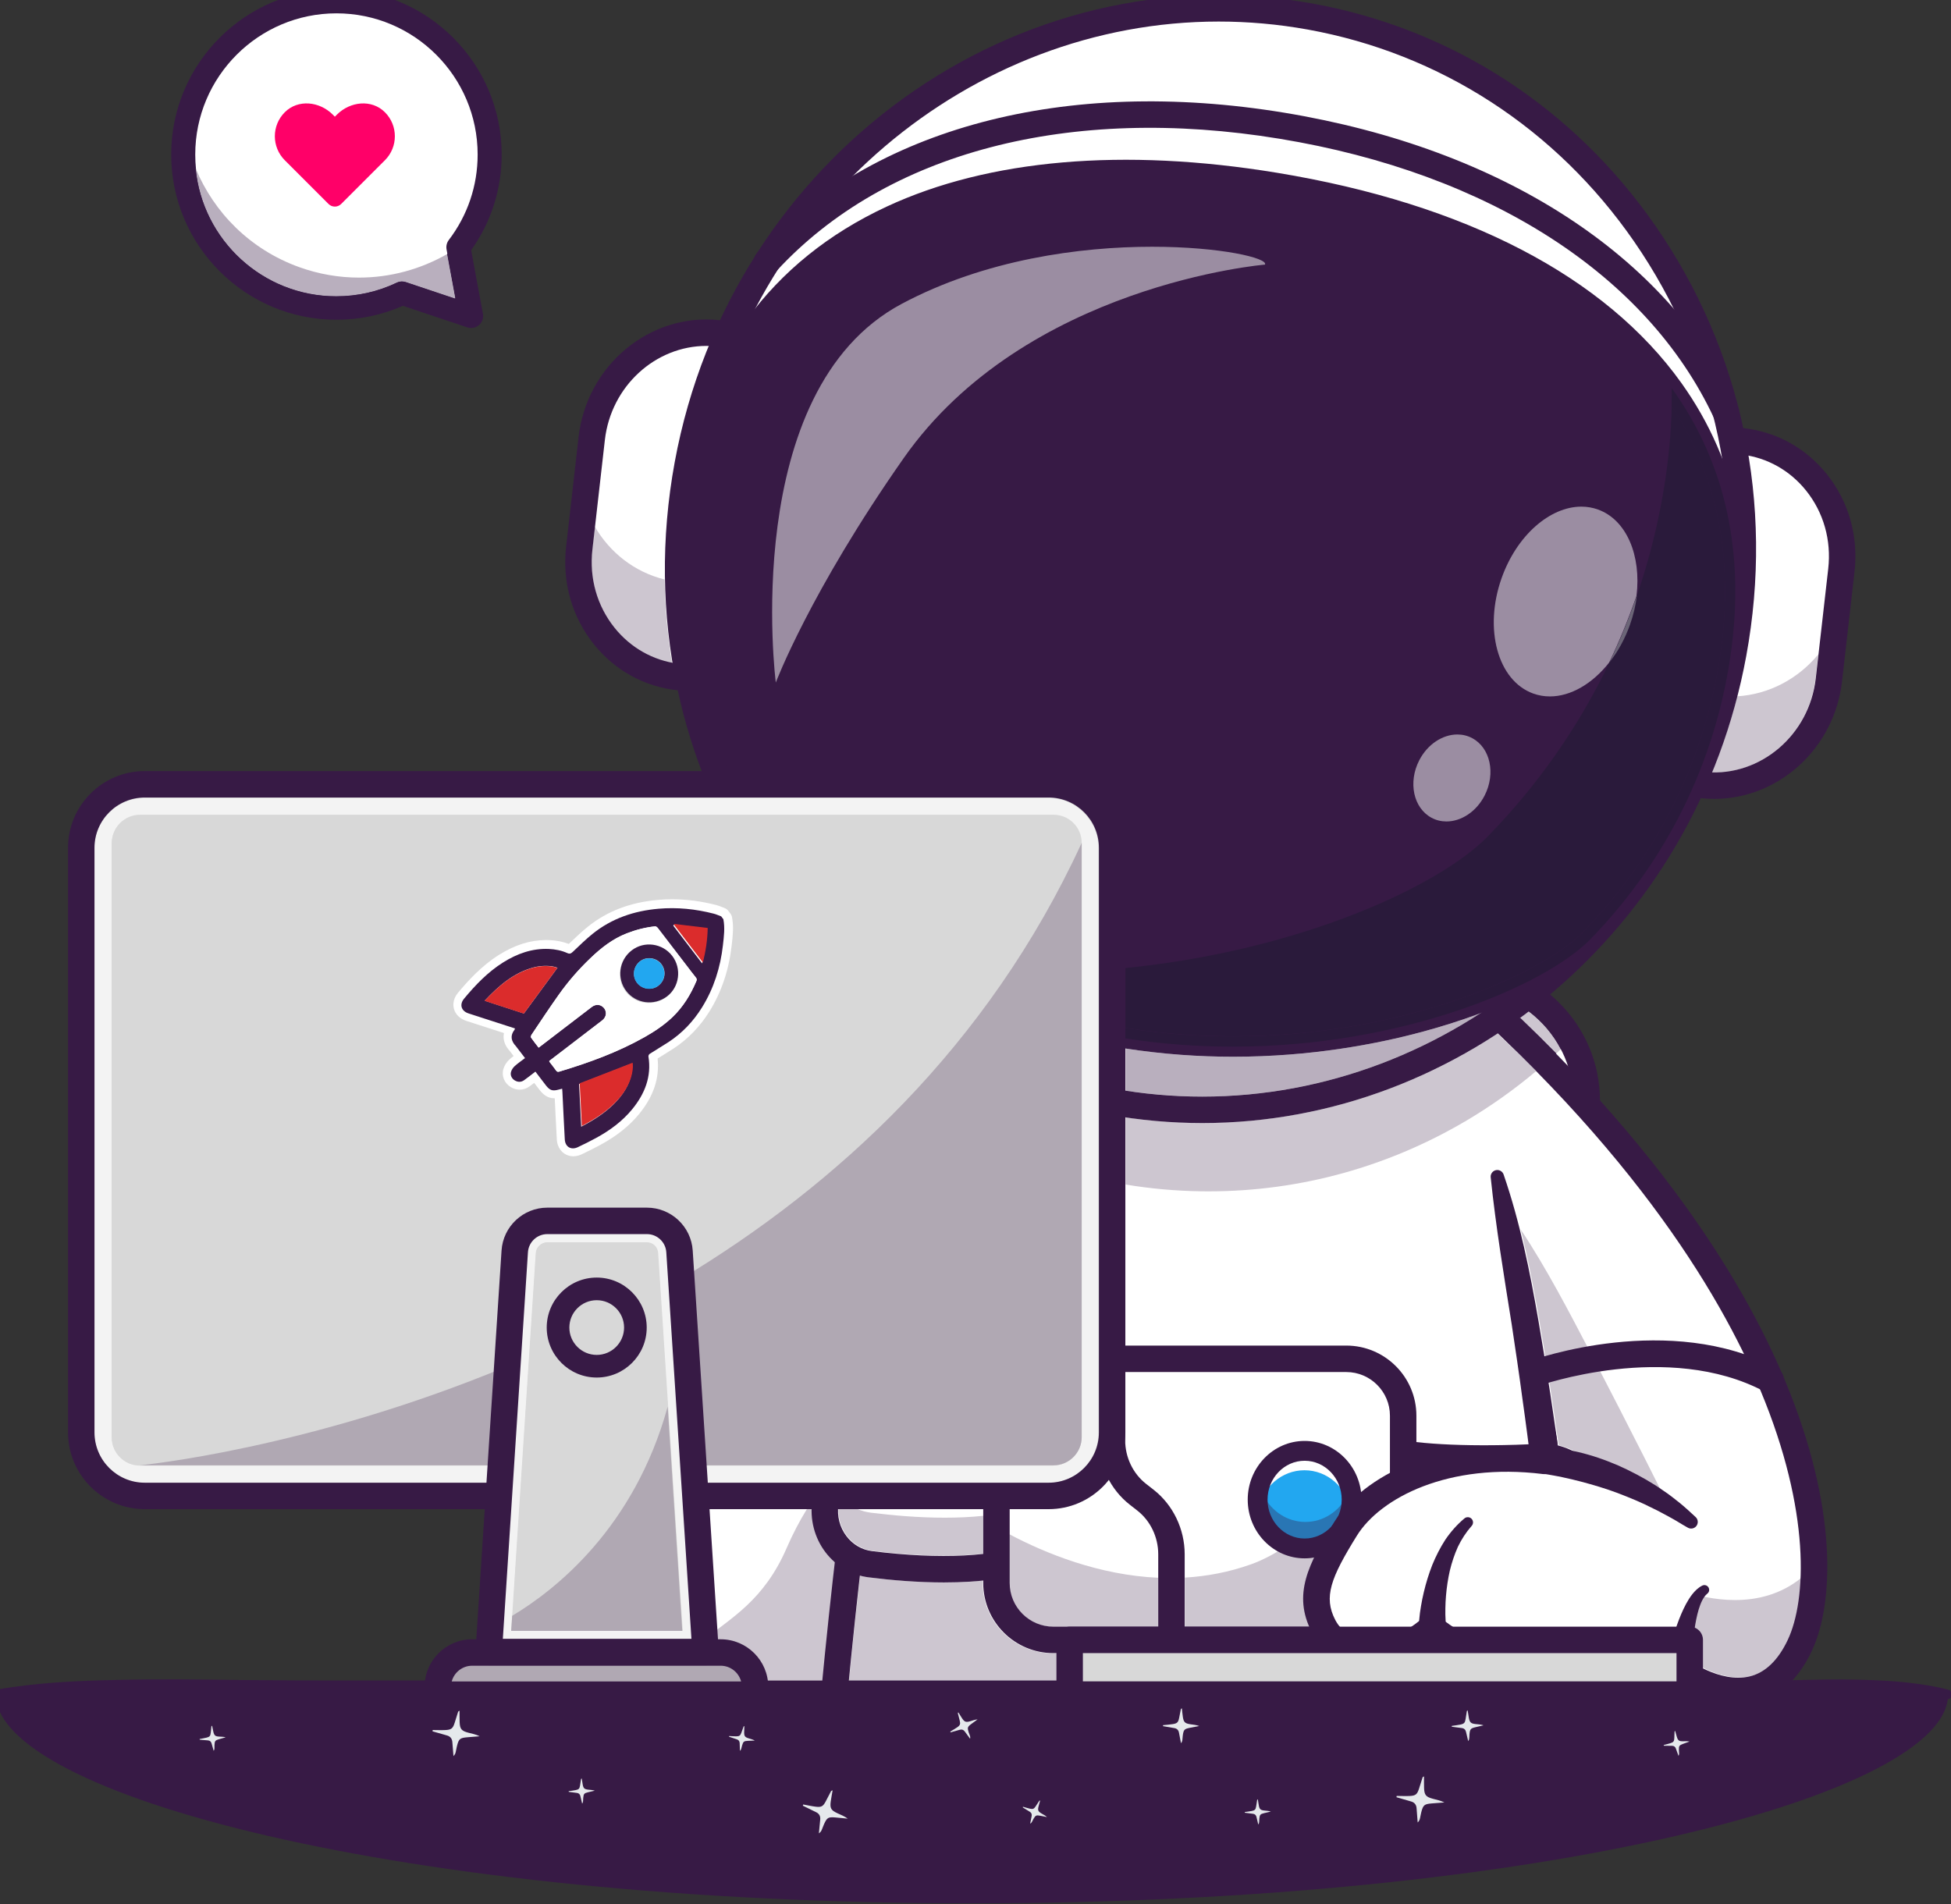 <svg viewBox="0 0 250 244" width="250px" height="244px" xmlns="http://www.w3.org/2000/svg">
  <rect x="0" y="0" width="250" height="244" fill="#333333" stroke="none"/>
  <defs></defs>
  <g transform="matrix(0.088, 0, 0, -0.088, 232.376, 279.252)" id="g10">
    <g transform="matrix(0.1, 0, 0, 0.1, -3249.751, -137.934)" id="g12">
      <g transform="scale(1.791)" id="g18">
        <path id="path20" style="fill:#ffffff;fill-opacity:1;fill-rule:nonzero;stroke:none" d="M 16300,9613.33 V 4838.15 c 0,-519.3 -420.9,-940.39 -940.2,-940.39 H 11009 c -519.5,0 -940.4,421.09 -940.4,940.39 v 4775.18 c 0,183.19 52.2,354.26 142.9,498.67 166.3,265.5 461.1,441.7 797.5,441.7 h 4350.8 c 359.7,0 672.2,-201.8 830.3,-498.6 70.1,-131.79 109.9,-282.2 109.9,-441.77"></path>
      </g>
      <g transform="scale(1.803)" id="g22">
        <path id="path24" style="fill:#371a45;fill-opacity:1;fill-rule:nonzero;stroke:none" d="m 11012.6,10377.8 c -498.1,0 -903.3,-405.27 -903.3,-903.37 V 4882.46 c 0,-498.09 405.2,-903.33 903.3,-903.33 H 15183 c 498.1,0 903.3,405.24 903.3,903.33 v 4591.97 c 0,498.1 -405.2,903.37 -903.3,903.37 H 11012.6 M 15183,3765.47 h -4170.4 c -615.9,0 -1116.9,501.09 -1116.9,1116.99 v 4591.97 c 0,615.87 501,1116.97 1116.9,1116.97 H 15183 c 615.9,0 1117,-501.1 1117,-1116.97 V 4882.46 c 0,-615.9 -501.1,-1116.99 -1117,-1116.99"></path>
      </g>
      <g transform="scale(1.534)" id="g26">
        <path id="path28" style="fill:#ffffff;fill-opacity:1;fill-rule:nonzero;stroke:none" d="m 13232.1,11886.7 c 0,0 -2576.1,-708.7 -2958,-6617.71 H 16300 l -357.1,6980.11 -2710.8,-362.4"></path>
      </g>
      <g transform="scale(1.12)" id="g30">
        <path id="path32" style="fill:#cdc6d0;fill-opacity:1;fill-rule:nonzero;stroke:none" d="m 16137.3,7715.39 h -881.2 c -37.7,208.88 -220.4,367.32 -440.1,367.32 h -398 c 0,0.09 0,0.09 0.1,0.18 h 191.2 l -10.7,165.57 c 339.1,277.39 770.5,503.79 1066.6,1186.55 80.5,185.58 169.3,355.26 265.3,509.85 h 66.7 c -4.1,-201.03 59.4,-400.27 181,-559.42 36.7,-47.96 77.5,-91.36 121.8,-129.76 -26.9,-236.14 -53,-472.35 -78.1,-708.66 -29.3,-277.3 -57.6,-554.33 -84.6,-831.63"></path>
      </g>
      <g transform="scale(1.547)" id="g34">
        <path id="path36" style="fill:#371a45;fill-opacity:1;fill-rule:nonzero;stroke:none" d="m 10324.8,5351.09 h 5713.1 l -340.5,6658.11 -2545,-340.2 c -69.2,-22.5 -652.1,-232.5 -1269.1,-1059.4 C 11283.5,9805.75 10531,8243.3 10324.8,5351.09 M 16300,5102.11 h -6241.3 l 8.6,132.54 c 197.7,3058.63 997.7,4704.87 1634,5547.35 703.6,931.5 1363.6,1121.5 1391.4,1129.2 l 16.5,3.3 2823,377.4 367.8,-7189.79"></path>
      </g>
      <g transform="scale(2.019)" id="g38">
        <path id="path40" style="fill:#ffffff;fill-opacity:1;fill-rule:nonzero;stroke:none" d="m 15996.6,4531.44 c -293.2,-620.64 -877.1,-167.97 -877.1,-167.97 0,0 -21.8,-17.24 -189.8,-53.38 -956,-206.36 -1586.2,350.99 -1586.2,350.99 0,0 -211.2,-195.75 -418.6,-190.05 -178,4.85 -300.3,82.69 -361.8,201.29 -114,219.82 -26.7,402.16 159.6,702.25 176.2,284.19 690.5,581.42 1434,488.81 v 0.45 c 41.9,517.48 -619.1,1096.92 -1125.3,1461.14 -308,221.55 -558.5,363.77 -558.5,363.77 l 798.8,1873 C 16086.1,7205.92 16300,5173.52 15996.6,4531.44"></path>
      </g>
      <g transform="scale(1.864)" id="g42">
        <path id="path44" style="fill:#cdc6d0;fill-opacity:1;fill-rule:nonzero;stroke:none" d="m 16300,6003.48 c -9.7,7.13 -210.3,155.98 -556.2,262.75 -70.9,103.88 -177.1,178.47 -299.5,207.55 -45.7,326.93 -95.9,653.33 -152.2,978.97 -41,235.99 -85.8,471.86 -144,704.79 200.2,-299.57 390.8,-668.57 528.6,-931.65 339.4,-648.12 619.5,-1212.33 623.3,-1222.41"></path>
      </g>
      <g transform="scale(1.983)" id="g46">
        <path id="path48" style="fill:#cdc6d0;fill-opacity:1;fill-rule:nonzero;stroke:none" d="m 15841.9,4379.31 c -194.4,0 -379.9,140.43 -381.9,141.94 l -59.8,46.3 -51.4,-40.15 c -12.7,-4.89 -54.5,-19.06 -162,-42.27 -143.1,-30.87 -278.9,-43.88 -406.2,-43.88 -24.7,0 -49.2,0.51 -73.3,1.41 -11.5,128.68 -23.7,257.25 -37.7,385.67 -5.3,49.79 -10.7,99.52 -16.1,149.31 132.1,0.55 273,14.47 421.7,46.55 171.1,37.08 193.1,54.38 193.1,54.38 0,0 251,-130.64 543.6,-130.69 161.8,0 336.3,40 488.1,164.03 -7.9,-195.06 -43.8,-348.75 -93.9,-454.72 -70.9,-150.22 -164.9,-240.4 -279.2,-268.1 -28.2,-6.81 -56.7,-9.78 -85,-9.78"></path>
      </g>
      <g transform="scale(2.016)" id="g50">
        <path id="path52" style="fill:#371a45;fill-opacity:1;fill-rule:nonzero;stroke:none" d="m 15577.2,4115 c -193.7,-0.05 -368,95.92 -447.9,147.59 -33.2,-10.36 -82.5,-23.36 -157,-39.43 -827.9,-178.64 -1418.3,183.16 -1607.8,322.57 -87.4,-65.47 -252.7,-169.22 -422.7,-163.52 -205,5.61 -362.9,95.52 -444.7,253.08 -140.4,270.84 -26.4,491.73 163.4,797.83 191.4,308.18 712.1,599.4 1420.6,544.84 -68.3,618.79 -1187.5,1384.38 -1636.7,1639.2 -45.8,26.03 -62,84.31 -35.9,130.18 26,45.88 84.3,61.95 130.2,36.01 73.8,-41.86 1806.5,-1034.79 1734.5,-1918.86 l -8.1,-99.34 -98.9,12.3 c -680.6,84.61 -1173.5,-171.4 -1343.4,-445.06 -189.7,-305.85 -241.8,-443.87 -156.1,-609.12 49,-94.52 146,-146.45 280.3,-150.12 137.7,-3.87 300.4,117.94 351.7,165.1 l 63.4,58.42 64.7,-57.03 c 5.8,-5.11 609.4,-522.97 1505.2,-329.75 105.7,22.81 146.8,36.75 159.3,41.56 l 50.6,39.47 58.7,-45.52 c 2.2,-1.74 241.5,-182.71 459.1,-129.94 112.4,27.23 204.8,115.9 274.5,263.59 135.6,286.96 165.8,929.95 -195.3,1797.8 -298.9,718.38 -976.8,1843.82 -2508.6,3126.09 -40.5,33.87 -45.9,94.08 -12,134.55 33.8,40.46 94.1,45.82 134.5,11.95 1561.5,-1307.06 2255.4,-2461.17 2562.4,-3199.19 384.8,-924.64 351.4,-1615.04 191.8,-1952.78 -95.9,-202.99 -231.7,-326.78 -403.5,-367.94 -42.5,-10.17 -84.9,-14.53 -126.3,-14.53"></path>
      </g>
      <g transform="scale(1.784)" id="g54">
        <path id="path56" style="fill:#ffffff;fill-opacity:1;fill-rule:nonzero;stroke:none" d="M 10834.9,8964.59 C 10402.1,7046.83 10174.3,4140.85 10174.3,4140.85 H 16300 c 0,0 -227.8,2905.98 -660.6,4823.74 0,0 -1030.5,2022.51 -2402.2,2022.51 -1371.8,0 -2402.3,-2022.51 -2402.3,-2022.51"></path>
      </g>
      <g transform="scale(1.764)" id="g58">
        <path id="path60" style="fill:#cdc6d0;fill-opacity:1;fill-rule:nonzero;stroke:none" d="m 16300,4896.85 h -797.1 -4028.2 -1013.2 c 16.4,168.35 33.6,336.64 51.4,504.76 12.9,120.91 26.1,241.75 39.7,362.54 23.4,-6.29 47.4,-10.99 71.8,-14.11 186.4,-23.41 403.9,-42.12 622.9,-42.12 106.8,0 213.9,4.42 317.8,15.02 v -22.16 c 0,-319.07 259.6,-578.61 578.7,-578.61 h 979.5 v 0 0 h 1437.6 c 319.1,0 578.7,259.54 578.7,578.61 v 47.16 c 156.8,-28.85 326.6,-40.02 495.6,-40.02 199.7,0 398.3,15.59 573,36.11 13.1,-114.5 25.8,-229 38,-343.55 l 53.8,-503.63"></path>
      </g>
      <g transform="scale(1.796)" id="g62">
        <path id="path64" style="fill:#371a45;fill-opacity:1;fill-rule:nonzero;stroke:none" d="m 10863.6,8878.2 c -86.6,-390.71 -159.2,-785.53 -225,-1181.7 -64.7,-396.43 -121.2,-794.54 -173.8,-1193.27 -51.7,-398.83 -98.1,-798.55 -140.8,-1198.67 -42.3,-399.94 -81.4,-801.17 -114.1,-1201.06 l -106.9,115.56 h 6082.8 v 0 l -106.8,-115.56 -60.5,599.89 -64.2,600.06 c -42.6,400.06 -91.3,799.39 -140.9,1198.39 -25.8,199.34 -50.7,398.89 -79.2,597.78 -26.3,199.33 -56.3,397.89 -86,596.55 -63.1,396.83 -128.8,791.77 -170.6,1193.83 l -0.1,0.44 c -3.1,29.62 18.5,56.11 48.1,59.23 25.4,2.62 48.5,-12.91 56.6,-36.07 132.8,-385.19 212.8,-783.53 281.8,-1182.08 69.1,-398.72 129.1,-798.67 183.3,-1199.28 54,-400.56 98.4,-802.24 141.4,-1203.91 21.8,-200.83 39.8,-402 57.2,-603.28 17.7,-201.34 34.1,-402.29 46.8,-604.8 l 7.3,-115.55 h -114.2 v 0 H 10103 9986.69 l 9.46,115.55 c 33.05,403.74 72.25,805.07 114.65,1206.97 42.8,401.62 89.5,802.9 141.4,1203.68 52.8,400.61 109.7,800.89 174.8,1200.28 66.3,399.23 139.5,797.67 227.4,1194.22 12.9,57.78 70.1,94.24 127.9,81.44 57.8,-12.81 94.3,-70.08 81.5,-127.86 l -0.2,-0.78"></path>
      </g>
      <g transform="scale(1.299)" id="g66">
        <path id="path68" style="fill:#ffffff;fill-opacity:1;fill-rule:nonzero;stroke:none" d="m 16300,8061.56 c -512.7,-215.62 -1306.3,-170.5 -1847.3,-102.5 -324.5,40.82 -552.2,351.77 -504.4,687.53 v 0 c 43.6,306.41 303.3,529.27 601.2,514.72 506.1,-24.57 1265,-36.12 1745.7,74.62 l 4.8,-1174.37"></path>
      </g>
      <g transform="scale(1.252)" id="g70">
        <path id="path72" style="fill:#cdc6d0;fill-opacity:1;fill-rule:nonzero;stroke:none" d="m 15847.9,8352.84 c -253.2,0 -533.9,18.77 -835.3,56.64 -117,14.7 -222.3,76.05 -296.2,172.8 -68.8,90.27 -103.1,200.04 -98.7,313.72 h 217.4 c 49.4,-21.25 102.5,-35.95 158.2,-43.06 250.9,-31.48 554.2,-58.24 860.5,-58.24 150,0 300.6,6.39 446.2,21.81 v -440.59 c -138.3,-15.42 -289.6,-23.08 -452.1,-23.08"></path>
      </g>
      <g transform="scale(1.334)" id="g74">
        <path id="path76" style="fill:#371a45;fill-opacity:1;fill-rule:nonzero;stroke:none" d="m 15864,7845.9 h 0.3 -0.3 m -1730.5,926.65 c -207.6,0 -384.3,-159.04 -415.4,-377.58 -17.7,-123.89 13.7,-245.83 88.2,-343.49 69.3,-90.76 168,-148.32 277.8,-162.11 750,-94.28 1362.3,-62.43 1723.9,89.56 v 0 c 68.3,28.71 119,128.39 138.9,273.41 36.4,264.12 -38.2,517.96 -88.9,588.34 -476.4,-101.78 -1186.8,-93.76 -1704.7,-68.58 -6.6,0.3 -13.3,0.45 -19.8,0.45 m 738.1,-1225.32 c -289.6,0 -577.2,24.74 -823.6,55.69 -187.2,23.54 -354.5,120.67 -471.1,273.41 -120.2,157.31 -172.9,361.17 -144.6,559.33 53.2,373.92 367.7,642.08 735.1,624.77 723.8,-35.23 1313.2,-10.72 1659.5,69.1 71.2,16.26 248.3,19.04 354.2,-309.08 118.9,-368.37 94.2,-958.13 -261.2,-1107.58 v -0.08 c -294.9,-123.88 -673.1,-165.56 -1048.3,-165.56"></path>
      </g>
      <g transform="scale(1.802)" id="g78">
        <path id="path80" style="fill:#ffffff;fill-opacity:1;fill-rule:nonzero;stroke:none" d="m 14571,5808.75 c 369.4,-155.37 941.2,-122.85 1331,-73.86 233.9,29.41 398,253.47 363.5,495.4 v 0 c -31.4,220.78 -218.5,381.36 -433.2,370.88 -364.6,-17.7 -911.5,-26.03 -1257.9,53.77 l -3.4,-846.19"></path>
      </g>
      <g transform="scale(1.788)" id="g82">
        <path id="path84" style="fill:#b9afbe;fill-opacity:1;fill-rule:nonzero;stroke:none" d="m 15428.9,5847.17 c -187,0 -352.7,14.66 -491.8,43.62 v 306.25 c 152.9,-30.03 320.9,-41.39 487.7,-41.39 214.4,0 426.7,18.79 602.5,40.83 97,12.24 182.3,57.99 246.6,124.48 5.8,-18.23 10.2,-37.18 13,-56.81 13.1,-92.45 -10.3,-183.44 -65.9,-256.31 -51.8,-67.72 -125.3,-110.67 -207.3,-120.96 -211,-26.56 -407.5,-39.71 -584.8,-39.71"></path>
      </g>
      <g transform="scale(1.812)" id="g86">
        <path id="path88" style="fill:#371a45;fill-opacity:1;fill-rule:nonzero;stroke:none" d="m 14530.2,5874.02 c 266.3,-111.95 717,-135.34 1269.2,-65.93 80.9,10.15 153.4,52.53 204.5,119.34 54.9,71.9 77.9,161.67 65,252.88 -23.6,166.02 -161.7,285.42 -320.4,277.64 -381.3,-18.59 -904.3,-24.44 -1255,50.49 -37.4,-51.82 -92.3,-238.69 -65.5,-433.13 14.7,-106.77 52,-180.15 102.2,-201.29 v 0 m 689.5,-317.81 c -276.3,0 -554.7,30.62 -771.8,121.89 v 0.05 c -261.7,110.02 -279.8,544.2 -192.3,815.39 78,241.56 208.3,239.57 260.7,227.55 254.9,-58.77 688.8,-76.81 1221.8,-50.88 270.2,12.97 502,-184.67 541.2,-459.94 20.7,-145.94 -18.1,-296.02 -106.5,-411.84 -85.9,-112.45 -209.1,-183.9 -346.9,-201.22 -181.3,-22.79 -393.2,-41 -606.2,-41"></path>
      </g>
      <g transform="scale(1.627)" id="g90">
        <path id="path92" style="fill:#ffffff;fill-opacity:1;fill-rule:nonzero;stroke:none" d="M 16300,7682.21 V 6179.89 c 0,-278.83 -219.6,-506.89 -487.8,-506.89 h -2664 c -268.4,0 -487.7,228.06 -487.7,506.89 v 1502.32 c 0,278.52 219.3,506.58 487.7,506.58 h 2664 c 214.3,0 397.6,-145.63 462.7,-346.32 16.1,-50.41 25.1,-104.26 25.1,-160.26"></path>
      </g>
      <g transform="scale(1.615)" id="g94">
        <path id="path96" style="fill:#cdc6d0;fill-opacity:1;fill-rule:nonzero;stroke:none" d="m 15906.3,5833.89 h -1451.2 v 443.84 c 196.3,11.4 397.5,48.61 598.8,120.75 108.9,39.01 221.7,101.05 330.1,172.57 47.4,-19.01 98.9,-29.48 152.8,-29.48 205.3,0 376.5,151.71 415.4,353.01 0.1,-0.13 0.1,-0.25 0.1,-0.37 5.5,28.23 8.3,57.33 8.3,87.36 0,22.36 -1.6,44.34 -4.7,65.83 40.3,40.18 63.2,64.76 63.2,64.76 0,0 19.6,-570.65 100.8,-570.65 0.7,0 1.3,0 1.9,0.06 88.3,9.79 142.5,188.12 178.2,413.38 v -727.43 c 0,-217.03 -176.6,-393.63 -393.7,-393.63 m -1689.7,0 h -950.7 c -217.1,0 -393.7,176.6 -393.7,393.63 v 441.24 c 325.9,-172.57 808.5,-369.36 1344.4,-392.57 v -442.3"></path>
      </g>
      <g transform="scale(1.639)" id="g98">
        <path id="path100" style="fill:#371a45;fill-opacity:1;fill-rule:nonzero;stroke:none" d="m 13074.6,8012.23 c -214,0 -388,-173.99 -388,-387.95 V 6137.73 c 0,-213.9 174,-387.95 388,-387.95 H 15677 c 213.9,0 388,174.05 388,387.95 v 1486.55 c 0,213.96 -174.1,387.95 -388,387.95 H 13074.6 M 15677,5514.76 h -2602.4 c -343.6,0 -623,279.45 -623,622.97 v 1486.55 c 0,343.53 279.4,623.03 623,623.03 H 15677 c 343.6,0 623,-279.5 623,-623.03 V 6137.73 c 0,-343.52 -279.4,-622.97 -623,-622.97"></path>
      </g>
      <g transform="scale(1.581)" id="g102">
        <path id="path104" style="fill:#22a7f0;fill-opacity:1;fill-rule:nonzero;stroke:none" d="m 16300,7130.21 c 0,-248.27 -193.8,-449.49 -432.7,-449.49 -239.1,0 -432.8,201.22 -432.8,449.49 0,248.21 193.7,449.43 432.8,449.43 238.9,0 432.7,-201.22 432.7,-449.43"></path>
      </g>
      <g transform="scale(1.581)" id="g106">
        <path id="path108" style="fill:#ffffff;fill-opacity:1;fill-rule:nonzero;stroke:none" d="m 16300,7130.03 c 0,-30.67 -2.8,-60.39 -8.5,-89.23 -40,205.84 -214.9,360.7 -424.4,360.7 -209.6,0 -384.5,-154.86 -424.2,-360.7 -5.7,28.84 -8.5,58.56 -8.5,89.23 0,248.2 193.7,449.61 432.7,449.61 239,0 432.9,-201.41 432.9,-449.61"></path>
      </g>
      <g transform="scale(1.581)" id="g110">
        <path id="path112" style="fill:#2976b4;fill-opacity:1;fill-rule:nonzero;stroke:none" d="m 15875.5,6684.32 c -209.6,0 -384.5,154.64 -424.5,360.26 8.3,42.77 22.4,83.33 41.4,120.79 72.7,-142.62 217.2,-239.86 383.1,-239.86 166,0 310.4,97.24 383.1,239.86 18.9,-37.33 33.1,-77.76 41.4,-120.41 -39.8,-205.81 -214.8,-360.64 -424.5,-360.64 m -432.2,423.47 c -0.5,8.67 -0.8,17.4 -0.8,26.19 0,41.63 5.6,82.32 15.8,120.41 v -0.07 c -10.3,-38.4 -15.7,-78.83 -15.7,-120.53 0,-8.73 0.2,-17.4 0.7,-26"></path>
      </g>
      <g transform="scale(1.581)" id="g114">
        <path id="path116" style="fill:#b9afbe;fill-opacity:1;fill-rule:nonzero;stroke:none" d="m 15443,7040.92 c -4,20.55 -6.6,41.67 -7.8,63.17 -0.5,8.6 -0.7,17.27 -0.7,25.99 0,41.68 5.5,82.09 15.7,120.47 8.4,-31.11 19.9,-60.9 34.2,-88.91 -19,-37.44 -33.1,-77.97 -41.4,-120.72 m 848.5,0.38 c -8.3,42.62 -22.4,83.03 -41.4,120.34 14.3,28.08 25.8,57.86 34.2,88.97 10.1,-38.06 15.7,-78.73 15.7,-120.34 0,-30.48 -2.9,-60.2 -8.5,-88.97"></path>
      </g>
      <g transform="scale(1.59)" id="g118">
        <path id="path120" style="fill:#371a45;fill-opacity:1;fill-rule:nonzero;stroke:none" d="m 15778.8,7446.57 c -187.3,0 -339.6,-159.78 -339.6,-356.11 0,-196.39 152.3,-356.11 339.6,-356.11 187.2,0 339.5,159.72 339.5,356.11 0,196.33 -152.3,356.11 -339.5,356.11 z m 0,-893.9 c -287.4,0 -521.2,241.23 -521.2,537.79 0,296.5 233.8,537.73 521.2,537.73 287.3,0 521.2,-241.23 521.2,-537.73 0,-296.56 -233.9,-537.79 -521.2,-537.79"></path>
      </g>
      <g transform="scale(1.432)" id="g122">
        <path id="path124" style="fill:#371a45;fill-opacity:1;fill-rule:nonzero;stroke:none" d="m 16165.5,6309.58 c -74.2,0 -134.4,60.19 -134.4,134.41 v 873.41 c 0,174 -79.4,340.04 -212.5,444 l -76.8,60.12 c -197.8,154.59 -315.8,399.73 -315.8,655.84 v 824.12 c 0,74.29 60.1,134.48 134.4,134.48 74.3,0 134.4,-60.19 134.4,-134.48 v -824.12 c 0,-173.99 79.5,-339.96 212.6,-444 l 76.8,-60.05 c 197.7,-154.58 315.8,-399.8 315.8,-655.91 v -873.41 c 0,-74.22 -60.2,-134.41 -134.5,-134.41"></path>
      </g>
      <g transform="scale(1.768)" id="g126">
        <path id="path128" style="fill:#cdc6d0;fill-opacity:1;fill-rule:nonzero;stroke:none" d="m 16263.7,10052.6 c -94.8,96.6 -193.6,194.3 -296.9,293.1 23.4,17.1 46.6,34.4 69.6,51.8 109.4,-82.4 199.8,-188.5 263.6,-310.8 -12,-11.4 -24.1,-22.8 -36.3,-34.1"></path>
      </g>
      <g transform="scale(1.779)" id="g130">
        <path id="path132" style="fill:#371a45;fill-opacity:1;fill-rule:nonzero;stroke:none" d="m 16199,10024.2 c -63.4,121.5 -153.3,227 -262,308.9 38.2,29 76,58.7 113.4,88.9 102.4,-80.9 187.7,-182.5 249.6,-298.7 -33.2,-33.6 -66.8,-66.6 -101,-99.1"></path>
      </g>
      <g transform="scale(1.746)" id="g134">
        <path id="path136" style="fill:#cdc6d0;fill-opacity:1;fill-rule:nonzero;stroke:none" d="m 15706.3,9611.15 c -82.1,125.12 -181.7,267.14 -296.4,413.65 197.2,93.2 387.7,200.5 570.2,320.8 111.6,-106.1 218.2,-210.9 319.9,-314.4 -185.9,-156.29 -384.5,-296.87 -593.7,-420.05"></path>
      </g>
      <g transform="scale(1.764)" id="g138">
        <path id="path140" style="fill:#371a45;fill-opacity:1;fill-rule:nonzero;stroke:none" d="m 16136.2,9930.4 c -100.7,102.4 -206.2,206.2 -316.7,311.3 62.1,40.9 122.9,83.2 183,127.1 103.5,-99 202.5,-196.9 297.5,-293.7 -53.3,-49.6 -108,-97.94 -163.8,-144.7"></path>
      </g>
      <g transform="scale(1.683)" id="g142">
        <path id="path144" style="fill:#cdc6d0;fill-opacity:1;fill-rule:nonzero;stroke:none" d="m 14076,9366.18 c -21.8,0 -43.7,0.11 -65.5,0.47 -221.8,3.27 -439.5,23.12 -652,58.42 v 581.33 c 222.5,-32.75 444,-48.73 663.5,-48.73 691.3,0 1361.4,158.23 1970.4,446.03 119,-152 222.3,-299.4 307.6,-429.28 -657.8,-387.41 -1417.3,-608.24 -2224,-608.24"></path>
      </g>
      <g transform="scale(2.025)" id="g146">
        <path id="path148" style="fill:#ffffff;fill-opacity:1;fill-rule:nonzero;stroke:none" d="m 15249.5,10705 v 0 c -42.8,4.5 -73.3,44.1 -68.3,88.4 l 263,2311.7 c 5,44.3 43.8,76.6 86.5,72.1 v 0 c 448.5,-47.4 769.3,-462.7 716.4,-927.7 l -89.7,-788.3 c -52.9,-465 -459.4,-803.6 -907.9,-756.2"></path>
      </g>
      <g transform="scale(2.024)" id="g150">
        <path id="path152" style="fill:#371a45;fill-opacity:1;fill-rule:nonzero;stroke:none" d="m 15531.5,13167.9 c -30.9,0 -57.9,-24.5 -61.6,-57.4 l -263.1,-2313 c -2,-17.4 2.8,-34.4 13.5,-47.7 9.9,-12.4 24,-20.2 39.6,-21.8 438.8,-46.2 837.9,286.3 889.6,741.6 l 89.8,788.7 c 25.7,226.4 -36.8,446.7 -176.2,620.3 -132,164.5 -318.6,267.2 -525.4,289 -2.1,0.2 -4.2,0.3 -6.2,0.3 m -190,-2478.4 c -28.2,0 -56.6,1.5 -85.2,4.5 -24.7,2.6 -47,14.8 -62.7,34.5 -16.4,20.4 -23.8,46.3 -20.8,72.9 l 263.1,2313 c 6.1,53.6 53.6,92.7 105.4,87.2 215.9,-22.8 410.7,-129.9 548.5,-301.6 145.1,-180.8 210.2,-410.1 183.4,-645.5 l -89.7,-788.8 c -50.5,-444.2 -419.2,-776.2 -842,-776.2"></path>
      </g>
      <g transform="scale(1.998)" id="g154">
        <path id="path156" style="fill:#cdc6d0;fill-opacity:1;fill-rule:nonzero;stroke:none" d="m 15540.1,10941.5 c -5.2,0 -10.5,0 -15.8,0.2 73.3,178.6 135,364.2 184.2,556 232.7,13.7 445.2,128.2 591.5,305.4 l -20.1,-176.1 c -44.6,-392.2 -368.9,-685.5 -739.8,-685.5"></path>
      </g>
      <g transform="scale(2.034)" id="g158">
        <path id="path160" style="fill:#371a45;fill-opacity:1;fill-rule:nonzero;stroke:none" d="m 15211.5,10751.2 c 386.9,-30.9 736.1,266.6 782,671.2 l 89.3,784.9 c 23.3,204.5 -33.1,403.4 -158.6,559.9 -114.8,143 -275.6,233.9 -454.2,257 l -258.5,-2273 m 55.1,-191.5 c -30.7,0 -61.7,1.5 -92.9,4.9 -45.4,4.7 -86.1,27.1 -114.9,62.9 -29.4,36.6 -42.6,82.8 -37.2,130 l 261.7,2301.7 c 11,95.5 96.1,165.2 190.3,155.2 235.6,-24.8 448.1,-141.6 598.3,-328.7 157.4,-196.2 228.1,-444.8 199.1,-699.8 l -89.3,-784.9 c -54.8,-481.5 -455.5,-841.3 -915.1,-841.3"></path>
      </g>
      <g transform="scale(1.739)" id="g162">
        <path id="path164" style="fill:#ffffff;fill-opacity:1;fill-rule:nonzero;stroke:none" d="m 9511.76,16244.9 c 49.78,-5.3 85.37,-51.4 79.51,-102.9 l -306.13,-2691.3 c -5.86,-51.6 -50.99,-89.2 -100.72,-83.9 -522.23,55.1 -895.61,538.6 -834.04,1080 l 104.39,917.7 c 61.58,541.4 534.82,935.5 1056.99,880.4"></path>
      </g>
      <g transform="scale(1.742)" id="g166">
        <path id="path168" style="fill:#371a45;fill-opacity:1;fill-rule:nonzero;stroke:none" d="m 9402.71,16209.4 c -471.38,0 -882.58,-370.7 -938.96,-866.7 l -104.27,-916.6 c -29.91,-263 42.77,-519 204.68,-720.7 153.36,-191.2 370.22,-310.5 610.56,-335.9 39.33,-4 74.18,25.7 78.83,66.3 l 305.73,2687.8 c 2.3,20.3 -3.21,40 -15.67,55.4 -11.6,14.5 -27.96,23.5 -46.05,25.4 -31.8,3.4 -63.5,5 -94.85,5 m -220.76,-2880 c -3.79,0 -7.52,0.2 -11.36,0.6 -250.97,26.5 -477.36,151 -637.43,350.5 -168.57,210.1 -244.24,476.5 -213.12,750.1 l 104.2,916.5 c 62.64,550.7 546.25,952.9 1077.46,896.8 28.76,-3 54.6,-17.2 72.92,-40 19.06,-23.8 27.67,-53.9 24.17,-84.8 l -305.74,-2687.8 c -6.66,-58.3 -55.29,-101.9 -111.1,-101.9"></path>
      </g>
      <g transform="scale(1.561)" id="g170">
        <path id="path172" style="fill:#cdc6d0;fill-opacity:1;fill-rule:nonzero;stroke:none" d="m 10171.1,15025 c -211.49,40 -400.81,154.1 -539.02,326.4 -163.57,203.9 -236.97,462.8 -206.68,729.2 l 24.92,219.4 c 140.32,-242.3 371.14,-424.6 650.68,-493.4 4.2,-263.3 27.8,-524.5 70.1,-781.6"></path>
      </g>
      <g transform="scale(1.752)" id="g174">
        <path id="path176" style="fill:#371a45;fill-opacity:1;fill-rule:nonzero;stroke:none" d="m 9347.82,16024.6 c -423.47,0 -793.01,-334.4 -843.93,-781.7 l -103.6,-911.2 c -26.99,-237.4 38.42,-468.2 184.2,-650 133.29,-166.1 319.94,-271.5 527.25,-298.3 l 300.13,2638.7 c -21.41,1.7 -42.87,2.5 -64.05,2.5 m -219.47,-2863.2 c -6.85,0 -13.81,0.4 -20.78,1.1 -273.58,28.9 -520.28,164.4 -694.55,381.7 -182.77,227.7 -264.85,516.3 -231.17,812.3 l 103.6,911.3 c 67.87,596.3 592.49,1032.2 1170.25,971 52.69,-5.6 100.01,-31.5 133.34,-73.1 34.14,-42.5 49.49,-96.1 43.27,-150.9 l -303.89,-2672.1 c -11.82,-103.8 -99.44,-181.3 -200.07,-181.3"></path>
      </g>
      <g transform="scale(2.063)" id="g178">
        <path id="path180" style="fill:#ffffff;fill-opacity:1;fill-rule:nonzero;stroke:none" d="m 15184.2,11435.5 c -388.4,-2114.78 -2355,-3530.56 -4392.6,-3162.17 -2037.62,368.34 -3374.49,2381.37 -2986.08,4496.07 388.41,2114.8 2355.08,3530.6 4392.58,3162.2 2037.6,-368.3 3374.5,-2381.3 2986.1,-4496.1"></path>
      </g>
      <g transform="scale(2.065)" id="g182">
        <path id="path184" style="fill:#371a45;fill-opacity:1;fill-rule:nonzero;stroke:none" d="m 11540.3,15955.8 c -1780.49,0 -3382,-1326.3 -3726.66,-3203 -191.84,-1044.6 28.47,-2091.3 620.51,-2947.18 560.86,-810.76 1395,-1352.2 2348.85,-1524.67 2023,-365.72 3982.7,1045.26 4368.5,3145.35 191.8,1044.6 -28.5,2091.3 -620.5,2947.1 -560.9,810.8 -1395,1352.3 -2348.9,1524.7 -215.2,38.9 -429.8,57.7 -641.8,57.7 m -115.6,-7766.07 c -214,0 -430.4,18.98 -647.7,58.24 -962.67,174.08 -1804.46,720.45 -2370.4,1538.62 -597.12,863.21 -819.42,1918.81 -625.93,2972.21 389.06,2118.2 2366.13,3541.2 4407.43,3172.3 962.7,-174.1 1804.5,-720.5 2370.4,-1538.6 597.2,-863.2 819.4,-1918.8 625.9,-2972.2 C 14836.8,9527.54 13221,8189.73 11424.7,8189.73"></path>
      </g>
      <g transform="scale(1.696)" id="g186">
        <path id="path188" style="fill:#b9afbe;fill-opacity:1;fill-rule:nonzero;stroke:none" d="m 13914.4,10108.4 v 0 c -217.6,0 -437.7,16.7 -658.4,50.9 v 361.3 c 323.4,-49.9 633,-70.4 923.6,-70.4 661.8,0 1225,106.5 1627.4,215 171.3,46.3 337,99.4 493,157.5 -703.8,-455.8 -1527.4,-714.3 -2385.6,-714.3"></path>
      </g>
      <g transform="scale(2.076)" id="g190">
        <path id="path192" style="fill:#371a45;fill-opacity:1;fill-rule:nonzero;stroke:none" d="m 11482,15799 c -1735.59,0 -3296.78,-1293.8 -3633,-3124.5 -187.21,-1019.3 27.71,-2040.4 605.09,-2875.15 C 9000.5,9009.46 9813.04,8481.94 10742.1,8314 c 209.4,-37.87 418.5,-56.22 624.8,-56.22 1735.7,-0.1 3296.9,1293.85 3633.1,3124.52 187.2,1019.3 -27.7,2040.4 -605.1,2875.2 -546.4,789.9 -1358.9,1317.4 -2287.9,1485.4 -209.5,37.8 -418.6,56.1 -625,56.1 m -115.1,-7726.8 c -217.3,0 -437.2,19.32 -657.9,59.21 -977.81,176.76 -1832.84,731.65 -2407.48,1562.39 -605.67,875.6 -831.18,1946.1 -635.01,3014.3 394.61,2148.6 2401.29,3591.9 4473.49,3217.3 977.9,-176.7 1832.9,-731.6 2407.5,-1562.3 605.7,-875.7 831.2,-1946.2 635,-3014.3 -352.6,-1919.82 -1992.3,-3276.6 -3815.6,-3276.6"></path>
      </g>
      <g transform="scale(1.96)" id="g194">
        <path id="path196" style="fill:#371a45;fill-opacity:1;fill-rule:nonzero;stroke:none" d="M 15947.2,11932.6 C 15813.8,11142 15442.8,10448.9 14917.4,9911.25 14523.5,9508.23 13085.8,8926.12 11473.7,9176.06 9978.99,9407.84 8760.39,10457 8520.09,10964.5 c -320.53,676.8 -444.03,1451.4 -310.69,2241.9 352.83,2091.9 2231.2,2673.9 4368,2322.2 2136.8,-351.8 3722.6,-1504.2 3369.8,-3596"></path>
      </g>
      <g transform="scale(1.944)" id="g198">
        <path id="path200" style="fill:#371a45;fill-opacity:1;fill-rule:nonzero;stroke:none" d="m 11565.7,15682.1 c -659.8,0 -1244.6,-112.9 -1724.74,-336.1 -821.34,-381.9 -1320.81,-1067.7 -1484.57,-2038.3 -127.49,-755.9 -21.3,-1522.1 307.05,-2215.4 233.27,-492.6 1442.16,-1531.28 2921.26,-1760.69 1638.8,-254.11 3048.8,353.3 3406.4,719.29 538.3,550.8 890.3,1241.6 1017.8,1997.6 131.8,781.7 -4.9,1463.2 -406.7,2025.5 -545.7,764 -1558.4,1287 -2928.7,1512.6 -387.4,63.8 -758.2,95.5 -1107.8,95.5 m 805,-6565.03 c -254.8,0 -526.2,18.11 -809.7,62.04 -861.3,133.57 -1560.6,514.24 -1995.61,810.13 -493.19,335.36 -901.95,742.36 -1041.43,1036.96 -341.93,722.1 -452.55,1519.9 -319.76,2307.2 172.67,1023.7 701.46,1747.9 1571.67,2152.5 762.83,354.7 1773.53,442.2 2922.73,253 1411.7,-232.4 2459.2,-777.1 3029.3,-1575.2 426.3,-596.9 572.1,-1317.2 433.2,-2140.9 -132.8,-787.2 -499.2,-1506.4 -1059.6,-2079.82 -232.9,-238.36 -735.3,-482.95 -1311,-638.33 -351.1,-94.72 -842.5,-187.58 -1419.8,-187.58"></path>
      </g>
      <g transform="scale(1.84)" id="g202">
        <path id="path204" style="fill:#9b8da2;fill-opacity:1;fill-rule:nonzero;stroke:none" d="m 15575.8,12484.1 c -45.1,0 -89.7,7.5 -132.8,23.2 -279.9,101.9 -391.6,510.4 -249.5,912.4 120.2,340 383.5,566.5 631.2,566.5 45.1,0 89.7,-7.5 132.8,-23.2 226.2,-82.4 342.5,-365 303.8,-682.6 -62.6,-181.1 -134.9,-357.2 -216.3,-527.7 -132,-167.9 -304,-268.6 -469.2,-268.6"></path>
      </g>
      <g transform="scale(1.71)" id="g206">
        <path id="path208" style="fill:#9b8da2;fill-opacity:1;fill-rule:nonzero;stroke:none" d="m 15879.1,12368.3 c -43.9,0 -87.2,10.1 -127.2,31.6 -153.8,82.6 -200.8,301.2 -104.9,488.4 70.9,138.4 200.2,220.8 325,220.8 43.9,0 87.2,-10.2 127.2,-31.7 153.8,-82.5 200.8,-301.2 104.9,-488.3 -70.9,-138.5 -200.3,-220.8 -325,-220.8"></path>
      </g>
      <g transform="scale(1.924)" id="g210">
        <path id="path212" style="fill:#2a1a3b;fill-opacity:1;fill-rule:nonzero;stroke:none" d="m 12499.9,9366.37 c -256.7,0 -523.5,18.66 -796.4,60.97 -6.6,1.04 -13.3,2.07 -20,3.17 v 452.72 c 1327.9,133.07 2376.9,622.27 2740,993.97 374.7,383.3 688.7,827.9 923.9,1321 63,80.2 116.5,176.5 154.9,284.9 26,73.8 43.1,147.7 51.9,219.9 87.5,252.9 155.1,516.1 201,788.2 37.8,223.5 58.1,438.9 62.7,646 362.7,-552 482.1,-1212.6 355.2,-1965.1 -128.8,-763.8 -484.3,-1461.7 -1028.2,-2018.1 -301.7,-308.77 -1344.8,-787.68 -2645,-787.63"></path>
      </g>
      <g transform="scale(1.935)" id="g214">
        <path id="path216" style="fill:#2a1a3b;fill-opacity:1;fill-rule:nonzero;stroke:none" d="m 12424.1,9235.4 c -259,0 -527,18.76 -799.9,61.03 -2.6,0.41 -5.3,0.83 -7.9,1.24 v 78.6 c 6.6,-1.08 13.3,-2.12 19.9,-3.15 271.4,-42.07 536.6,-60.62 791.8,-60.62 1292.7,-0.05 2329.8,476.11 2629.8,783.1 540.7,553.2 894.2,1247.1 1022.3,2006.5 126.2,748.2 7.4,1405 -353.2,1953.8 1.1,45.8 1.3,91 0.8,135.9 399.1,-553.3 572.3,-1251.2 428.8,-2102.5 -135.1,-801 -511.2,-1503.2 -1043.1,-2047.9 -332.5,-340.13 -1398.6,-806 -2689.3,-806"></path>
      </g>
      <g transform="scale(1.836)" id="g218">
        <path id="path220" style="fill:#6b6577;fill-opacity:1;fill-rule:nonzero;stroke:none" d="m 16083.2,12783 c 81.6,171 154,347.5 216.8,529 -9.2,-75.6 -27.2,-153.1 -54.5,-230.4 -40.1,-113.5 -96.2,-214.5 -162.3,-298.6"></path>
      </g>
      <g transform="scale(1.963)" id="g222">
        <path id="path224" style="fill:#371a45;fill-opacity:1;fill-rule:nonzero;stroke:none" d="m 15906.5,13709 c -28.3,0 -56.3,12.2 -75.6,35.8 -0.5,0.6 -1.4,1.7 -1.8,2.3 l -6.9,8.8 -4.8,10.2 c -494.6,1061.6 -1668.4,1817 -3220.3,2072.5 -1560.7,256.9 -2921.11,-99.7 -3732.19,-978.5 l -6.07,-6 c -39.79,-36.1 -101.5,-33.8 -138.18,5.6 -35.88,38.6 -34.96,98.3 1.88,135.5 856.79,926.8 2280.36,1304.8 3906.46,1037.1 1615.9,-266.1 2842.4,-1061.1 3365.4,-2181.4 20,-40.5 10.1,-91 -26.5,-120.3 -18.2,-14.5 -39.9,-21.6 -61.4,-21.6"></path>
      </g>
      <g transform="scale(1.811)" id="g226">
        <path id="path228" style="fill:#9b8da2;fill-opacity:1;fill-rule:nonzero;stroke:none" d="m 9601.19,12795.5 c 0,0 -299.2,2345.5 1011.31,3044.8 671,357.9 1435.9,459.7 2014.8,459.7 552.1,0 935.1,-92.4 906.9,-143.6 0,0 -1926.5,-160 -2905.4,-1557.1 C 9873.99,13522 9601.19,12795.5 9601.19,12795.5"></path>
      </g>
      <g transform="scale(2.114)" id="g230">
        <path id="path232" style="fill:#371a45;fill-opacity:1;fill-rule:nonzero;stroke:none" d="m 16300,3990.7 c 0,-682.04 -2768.1,-1438.36 -6723.56,-1438.36 -3955.42,0 -6723.81,756.32 -6723.81,1438.36 H 16300"></path>
      </g>
      <g transform="scale(2.118)" id="g234">
        <path id="path236" style="fill:#371a45;fill-opacity:1;fill-rule:nonzero;stroke:none" d="m 2847.71,4015.74 c 279.67,49.3 559.34,62.38 839,67.62 279.68,6.84 559.35,3.21 839.02,-0.52 l 419.5,-3.02 419.49,-0.14 h 839.02 3356.07 3355.99 1678.1 l 419.5,0.09 c 139.8,-0.09 279.6,4.3 419.4,6.33 139.9,2.08 279.7,-1.14 419.6,-9.16 69.9,-4.58 139.8,-10.91 209.7,-20.97 69.9,-9.82 139.9,-21.44 209.8,-40.23 17.6,-4.73 28.1,-22.86 23.3,-40.52 -3.1,-11.76 -12.3,-20.4 -23.3,-23.38 -69.9,-18.74 -139.9,-30.36 -209.8,-40.19 -69.9,-10.05 -139.8,-16.38 -209.7,-20.96 -139.9,-8.03 -279.7,-11.24 -419.6,-9.16 -139.8,1.98 -279.6,6.42 -419.4,6.32 l -419.5,0.1 H 12915.8 9559.81 6203.74 5364.72 l -419.49,-0.19 -419.5,-2.98 c -279.67,-3.73 -559.34,-7.36 -839.02,-0.52 -279.66,5.25 -559.33,18.33 -839,67.58 -17.65,3.12 -29.43,19.93 -26.32,37.59 2.43,13.79 13.29,23.99 26.32,26.31"></path>
      </g>
      <g transform="scale(1.901)" id="g238">
        <path id="path240" style="fill:#ffffff;fill-opacity:1;fill-rule:nonzero;stroke:none" d="m 15039.4,6228.99 c -790,98.21 -1336.3,-217.48 -1523.6,-519.24 -197.9,-318.91 -290.6,-512.61 -169.5,-746.18 65.3,-125.84 195.4,-208.64 384.5,-213.85 220.3,-6.05 444.6,202.01 444.6,202.01 0,0 669.5,-592.15 1685.2,-372.93 178.3,38.45 201.5,56.6 201.5,56.6 l 99.5,461.42 c 0,0 138.4,597.73 -340.6,883.44 -401.2,239.21 -781.6,248.73 -781.6,248.73"></path>
      </g>
      <g transform="scale(1.886)" id="g242">
        <path id="path244" style="fill:#371a45;fill-opacity:1;fill-rule:nonzero;stroke:none" d="m 16122.3,4751.42 z m -0.1,-0.05 v 0 z m -0.2,-0.06 v -0.1 z m -596.8,-289.17 c -632.3,-0.05 -1076.5,276.08 -1240.4,396.62 -93.4,-69.97 -270,-180.87 -451.8,-174.77 -219.1,5.99 -387.9,102.1 -475.3,270.51 -150.1,289.48 -28.3,525.59 174.7,852.76 214.9,346 818,672.17 1634.6,570.65 55.9,-6.94 95.6,-57.94 88.7,-113.86 -7,-55.98 -57.7,-95.68 -114,-88.74 -727.5,90.43 -1254.2,-183.2 -1435.8,-475.71 -202.8,-326.91 -258.5,-474.44 -167,-651.06 52.5,-101.04 156.1,-156.54 299.6,-160.46 147.3,-4.14 321.2,126.05 376,176.46 l 67.8,62.45 69.1,-60.96 c 6.3,-5.46 651.3,-558.99 1608.9,-352.46 125.3,27.03 165.7,42.4 173.6,45.75 43.4,25.07 99.6,15 131.4,-25.61 34.7,-44.37 26.9,-108.56 -17.5,-143.28 -13.6,-10.6 -41.8,-32.71 -244.4,-76.44 -169,-36.47 -328.9,-51.85 -478.2,-51.85"></path>
      </g>
      <g transform="scale(1.891)" id="g246">
        <path id="path248" style="fill:#371a45;fill-opacity:1;fill-rule:nonzero;stroke:none" d="m 15124,6363.46 c 17.7,-0.53 30.4,-0.95 44.9,-2.11 14.1,-1.01 28,-2.33 41.7,-3.92 27.6,-3.12 54.5,-7.29 81.5,-12 53.7,-9.89 106.8,-22.11 158.8,-37.18 52.2,-14.86 103.5,-32.26 153.8,-51.82 25.1,-10.16 50.3,-19.73 75.1,-30.41 l 73.3,-34.11 c 96.7,-47.39 190.6,-100.06 278.1,-161.99 44.6,-29.3 86.2,-63.14 127.9,-96.25 41.3,-33.74 80.2,-70.17 119.1,-106.14 20.6,-19.14 21.8,-51.45 2.7,-72.08 -16.3,-17.55 -42,-21.05 -62,-10.05 l -3.7,2.07 c -44.8,24.69 -86.7,52.83 -131.2,76.57 -44.8,23.43 -87.9,48.92 -133.5,70.02 -88.9,45.8 -181.4,83.4 -273.8,118.89 -92.8,34.85 -187.6,62.82 -282.4,87.89 -47.4,12.9 -95.2,23.32 -142.8,33.79 -23.8,4.39 -47.6,10.16 -71.2,13.86 -11.8,2.27 -23.6,4.49 -35.1,6.24 l -32.2,5.34 -8.7,1.43 c -55.3,9.25 -92.8,61.61 -83.6,117.03 8.5,50.77 53.2,86.47 103.3,84.93"></path>
      </g>
      <g transform="scale(1.69)" id="g250">
        <path id="path252" style="fill:#371a45;fill-opacity:1;fill-rule:nonzero;stroke:none" d="m 15831.8,5629.88 c 3.7,46.1 9.2,84.15 16.2,125.22 6.7,40.3 14.9,80.13 24.3,119.72 18.8,79.06 42.9,156.94 72.5,232.87 30.8,75.68 68.1,149 112.6,218.01 46.3,68.35 101.6,130.72 164.8,183.62 19.1,15.92 47.4,13.38 63.4,-5.68 14.4,-17.28 13.7,-42.13 -0.8,-58.52 l -1.7,-1.96 c -47.4,-54.03 -86.5,-114.21 -117.5,-178.95 -29.5,-65.75 -52.4,-134.39 -69.4,-204.87 -16,-70.9 -26.9,-143.09 -33,-215.65 -3.1,-36.27 -5,-72.73 -5.5,-108.89 -0.8,-35.38 -0.3,-74.15 2.1,-104.92 4.9,-62.9 -42.2,-117.88 -105.1,-122.79 -63,-4.91 -117.9,42.13 -122.9,105.1 -0.4,5.74 -0.3,12.13 0,17.69"></path>
      </g>
      <g transform="scale(1.901)" id="g254">
        <path id="path256" style="fill:#371a45;fill-opacity:1;fill-rule:nonzero;stroke:none" d="m 15961.4,4644.88 c 11.3,57.87 24.3,111.11 39,165.92 14.6,54.35 31,108.38 50,161.88 19.1,53.5 40.7,106.69 68.4,158.51 14,25.88 29.7,51.45 49,75.86 19.5,24.15 42.6,48.34 75.2,64.81 18,9.16 40.1,1.9 49.2,-16.1 7.8,-15.52 3.6,-33.93 -9.2,-44.61 l -3.3,-2.73 c -28.7,-23.99 -49.4,-71.55 -63.8,-118.69 -14.4,-48.13 -24.2,-99.16 -31.7,-150.72 -7.4,-51.66 -12.5,-104.06 -15.9,-156.61 -3.4,-52.09 -5.4,-106.38 -5.1,-156.36 0.3,-56.23 -44.9,-102.16 -101.1,-102.53 -56.3,-0.42 -102.2,44.88 -102.6,101.11 0,6.69 0.7,13.89 1.9,20.26"></path>
      </g>
      <g transform="scale(1.883)" id="g258">
        <path id="path260" style="fill:#d8d8d8;fill-opacity:1;fill-rule:nonzero;stroke:none" d="m 16300,4479.18 h -4794.6 v 422.79 H 16300 v -422.79"></path>
      </g>
      <g transform="scale(1.895)" id="g262">
        <path id="path264" style="fill:#371a45;fill-opacity:1;fill-rule:nonzero;stroke:none" d="m 11535.3,4552.87 h 4561.4 v 216.97 h -4561.4 z m 4663.1,-203.25 h -4764.7 c -56.1,0 -101.6,45.54 -101.6,101.63 v 420.16 c 0,56.14 45.5,101.62 101.6,101.62 h 4764.7 c 56.1,0 101.6,-45.48 101.6,-101.62 v -420.16 c 0,-56.09 -45.5,-101.63 -101.6,-101.63"></path>
      </g>
      <g transform="scale(1.367)" id="g266">
        <path id="path268" style="fill:#d8d8d8;fill-opacity:1;fill-rule:nonzero;stroke:none" d="M 15623.7,8285.53 H 5997.08 c -373.51,0 -676.28,302.73 -676.28,676.27 v 6227.4 c 0,373.5 302.77,676.3 676.28,676.3 h 9626.62 c 373.6,0 676.3,-302.8 676.3,-676.3 V 8961.8 c 0,-373.54 -302.7,-676.27 -676.3,-676.27"></path>
      </g>
      <g transform="scale(1.355)" id="g270">
        <path id="path272" style="fill:#f3f3f3;fill-opacity:1;fill-rule:nonzero;stroke:none" d="m 15759.9,8499.75 h -3809.4 l -12.1,186.36 h 3872.8 c 166.5,0 302.2,135.68 302.2,302.5 v 6384.19 0 c 0,166.9 -135.7,302.2 -302.2,302.2 H 5997.88 c -166.55,0 -302.21,-135.3 -302.21,-302.2 V 8988.61 c 0,-166.82 135.66,-302.5 302.21,-302.5 v 0 0 h 3872.97 l -12.1,-186.36 h -3809.4 c -297.82,0 -540.12,242.29 -540.12,540.13 v 6281.62 c 0,297.8 242.3,540.1 540.12,540.1 h 9710.55 c 297.7,0 540.1,-242.3 540.1,-540.1 V 9039.88 c 0,-297.84 -242.4,-540.13 -540.1,-540.13"></path>
      </g>
      <g transform="scale(1.34)" id="g274">
        <path id="path276" style="fill:#d8d8d8;fill-opacity:1;fill-rule:nonzero;stroke:none" d="M 16300,15550.8 V 9092.69 c 0,-168.74 -137.2,-305.99 -305.7,-305.99 H 6067.33 c -168.47,0 -305.7,137.25 -305.7,305.99 v 6458.11 c 0,168.9 137.23,305.7 305.7,305.7 h 9926.97 c 168.5,0 305.7,-136.8 305.7,-305.7"></path>
      </g>
      <g transform="scale(1.34)" id="g278">
        <path id="path280" style="fill:#b0a8b3;fill-opacity:1;fill-rule:nonzero;stroke:none" d="m 15994.3,8786.7 h -3917.6 l -131.8,2025.3 c 1680,1011.2 3331.6,2514.3 4355.1,4738.8 V 9092.69 c 0,-168.74 -137.2,-305.99 -305.7,-305.99 m -6009.15,0 H 6067.33 c 0,0 1814.66,171.8 3987.67,1074.93 L 9985.15,8786.7"></path>
      </g>
      <g transform="scale(1.379)" id="g282">
        <path id="path284" style="fill:#371a45;fill-opacity:1;fill-rule:nonzero;stroke:none" d="m 5945.71,15589.9 c -292.72,0 -530.86,-238.2 -530.86,-530.8 V 8885.01 c 0,-292.74 238.14,-530.88 530.86,-530.88 h 9544.19 c 292.6,0 530.8,238.14 530.8,530.88 v 6174.09 c 0,292.6 -238.2,530.8 -530.8,530.8 H 5945.71 M 15489.9,8074.87 H 5945.71 c -446.73,0 -810.16,363.45 -810.16,810.14 v 6174.09 c 0,446.6 363.43,810.1 810.16,810.1 h 9544.19 c 446.7,0 810.1,-363.5 810.1,-810.1 V 8885.01 c 0,-446.69 -363.4,-810.14 -810.1,-810.14"></path>
      </g>
      <g transform="scale(1.048)" id="g286">
        <path id="path288" style="fill:#d8d8d8;fill-opacity:1;fill-rule:nonzero;stroke:none" d="m 16191.7,8045.85 h -4190.6 c -59.7,0 -108.2,48.45 -108.2,108.25 0,263.81 213.9,477.64 477.6,477.64 h 3451.9 c 263.7,0 477.6,-213.83 477.6,-477.64 0,-59.8 -48.5,-108.25 -108.3,-108.25"></path>
      </g>
      <g transform="scale(1.048)" id="g290">
        <path id="path292" style="fill:#b0a8b3;fill-opacity:1;fill-rule:nonzero;stroke:none" d="m 16191.7,8045.85 h -4190.6 c -59.7,0 -108.2,48.45 -108.2,108.25 0,263.81 213.9,477.64 477.6,477.64 h 3451.9 c 263.7,0 477.6,-213.83 477.6,-477.64 0,-59.8 -48.5,-108.25 -108.3,-108.25"></path>
      </g>
      <g transform="scale(1.004)" id="g294">
        <path id="path296" style="fill:#d8d8d8;fill-opacity:1;fill-rule:nonzero;stroke:none" d="m 14727.3,13075 c -362,0 -655.7,293.6 -655.7,655.7 0,362 293.7,655.7 655.7,655.7 362.4,0 655.7,-293.7 655.7,-655.7 0,-362.1 -293.3,-655.7 -655.7,-655.7 m 1194.8,1755.1 c -16,248.8 -222.7,442.3 -472.1,442.3 h -1445.4 c -249.3,0 -456,-193.5 -472.1,-442.3 L 13155,9018.29 h 3145 l -377.9,5811.81"></path>
      </g>
      <g transform="scale(1.004)" id="g298">
        <path id="path300" style="fill:#d8d8d8;fill-opacity:1;fill-rule:nonzero;stroke:none" d="m 16300,9018.29 h -3145 l 377.5,5811.81 c 16.1,248.8 222.8,442.3 472.1,442.3 H 15450 c 249.4,0 456.1,-193.5 472.1,-442.3 L 16300,9018.29"></path>
      </g>
      <g transform="scale(1.004)" id="g302">
        <path id="path304" style="fill:#f3f3f3;fill-opacity:1;fill-rule:nonzero;stroke:none" d="m 16300,9018.29 h -322.6 -385.7 -2436.7 l 377.5,5811.81 c 16.1,248.8 222.8,442.3 472.1,442.3 H 15450 c 249.4,0 456.1,-193.5 472.1,-442.3 L 16300,9018.29 m -331.4,310.49 v 0 L 15757,12582.9 15612,14810 c -5.4,85.2 -76.4,151.8 -162,151.8 h -1445.4 c -85.6,0 -156.6,-66.6 -161.9,-151.8 l -342.1,-5262.01 -14.2,-219.21 h 2482.2"></path>
      </g>
      <path id="path306" style="fill:#d8d8d8;fill-opacity:1;fill-rule:nonzero;stroke:none" d="m 16025.8,9362.2 h -2491.1 l 14.3,220 343.3,5280.9 c 5.3,85.5 76.6,152.3 162.5,152.3 h 1450.6 c 85.9,0 157.1,-66.8 162.5,-152.3 l 145.6,-2235.1 212.3,-3265.8"></path>
      <path id="path308" style="fill:#371a45;fill-opacity:1;fill-rule:nonzero;stroke:none" d="m 14780.1,14178.2 c -219.7,0 -398.4,-178.7 -398.4,-398.3 0,-219.7 178.7,-398.4 398.4,-398.4 219.7,0 398.4,178.7 398.4,398.4 0,219.6 -178.7,398.3 -398.4,398.3 z m 0,-1126.3 c -401.4,0 -728,326.6 -728,728 0,401.4 326.6,727.9 728,727.9 401.4,0 728,-326.5 728,-727.9 0,-401.4 -326.6,-728 -728,-728"></path>
      <path id="path310" style="fill:#b0a8b3;fill-opacity:1;fill-rule:nonzero;stroke:none" d="m 16025.8,9362.2 h -2491.1 l 14.3,220 c 628.7,376.2 1777.4,1278.2 2264.5,3045.8 l 212.3,-3265.8"></path>
      <g transform="scale(1.016)" id="g312">
        <path id="path314" style="fill:#371a45;fill-opacity:1;fill-rule:nonzero;stroke:none" d="M 13201.9,9101.22 H 15905 l -360.4,5541.18 v 0.1 c -9.4,145.7 -131.1,259.7 -277.2,259.7 h -1428.3 c -146.2,0 -268,-114 -277.3,-259.7 z m 2905.4,-379.19 h -3107.8 c -52.4,0 -102.6,21.66 -138.4,59.97 -35.8,38.2 -54.2,89.6 -50.8,141.99 l 373.1,5743.01 c 22,344.5 310.1,614.4 655.7,614.4 h 1428.3 c 345.5,0 633.4,-269.8 655.7,-614.3 l 373.5,-5743.11 c 3.4,-52.39 -15,-103.79 -50.9,-141.99 -35.9,-38.31 -85.9,-59.97 -138.4,-59.97"></path>
      </g>
      <path id="path316" style="fill:#e5e9ec;fill-opacity:1;fill-rule:nonzero;stroke:none" d="m 8998.51,7788.1 c 33.74,6.6 67.87,11.7 101.14,20.1 45.2,11.5 55,24.3 60.19,70.9 3.47,31.1 6.35,62.2 9.95,93.3 0.29,2.4 4.19,4.4 9.45,9.7 6.45,-31.4 11.68,-60.8 18.65,-89.7 12.84,-53.4 27.94,-66 84.4,-69.4 31.08,-1.9 62.29,-1.5 95.13,-10.4 -32.11,-9.1 -64.29,-18 -96.31,-27.4 -56.46,-16.5 -63.73,-25.7 -66.8,-85.1 -0.81,-15.6 0.13,-31.3 -0.35,-47 -0.36,-11.7 -1.7,-23.4 -11.37,-37.1 -10.12,35.3 -20.7,70.6 -30.2,106.1 -7.34,27.5 -24.08,43.2 -52.5,45.6 -40.21,3.5 -80.45,6.7 -120.67,10 -0.24,3.5 -0.48,6.9 -0.71,10.4"></path>
      <g transform="scale(1.048)" id="g318">
        <path id="path320" style="fill:#e5e9ec;fill-opacity:1;fill-rule:nonzero;stroke:none" d="m 15943.3,7472.74 c 32.8,-1.62 65.6,-4.58 98.3,-4.39 44.5,0.39 56.5,10.11 71.9,52.09 10.2,27.95 20,56.18 30.3,84.13 0.9,2.19 5,3.15 11,6.86 -1.1,-30.52 -2.9,-58.94 -3,-87.37 -0.3,-52.37 10.8,-67.44 62.4,-83.46 28.4,-8.78 57.4,-15.55 85.8,-31.2 -31.9,-1.14 -63.6,-2 -95.5,-3.43 -56.1,-2.58 -64.8,-9.44 -81.2,-63.72 -4.3,-14.31 -7,-29.09 -11,-43.5 -3,-10.78 -6.9,-21.27 -19,-31.85 -1.3,35.1 -3.1,70.2 -3.8,105.21 -0.6,27.18 -12.5,45.5 -38.3,54.18 -36.5,12.4 -73,24.51 -109.6,36.72 0.6,3.24 1.2,6.49 1.7,9.73"></path>
      </g>
      <g transform="scale(1.309)" id="g322">
        <path id="path324" style="fill:#e5e9ec;fill-opacity:1;fill-rule:nonzero;stroke:none" d="m 16033.6,5195.81 c 25.2,-7.26 50.3,-15.58 75.8,-21.31 34.7,-7.87 45.9,-2.52 65.6,27.34 13,20.01 25.8,40.17 39,60.11 1.1,1.52 4.4,1.52 9.8,3.28 -6.4,-23.6 -13.1,-45.37 -18.3,-67.51 -9.8,-40.79 -3.9,-54.54 33.3,-76.46 20.6,-12.06 42,-22.6 61.2,-40.02 -25,4.97 -49.9,10.09 -75,14.74 -44.2,8.25 -52.3,4.51 -75,-34.82 -6,-10.31 -10.8,-21.39 -16.5,-31.85 -4.3,-7.87 -9.2,-15.35 -20.6,-21.39 5.3,27.65 10.4,55.3 16.2,82.79 4.6,21.24 -1.4,37.66 -20,49.19 -26.1,16.27 -52.4,32.38 -78.6,48.58 1,2.44 2,4.88 3.1,7.33"></path>
      </g>
      <g transform="scale(1.699)" id="g326">
        <path id="path328" style="fill:#e5e9ec;fill-opacity:1;fill-rule:nonzero;stroke:none" d="m 16027.6,4696.38 c 24.4,3.59 49,6.12 73.2,11.07 32.8,6.71 40.2,15.59 45.5,48.79 3.5,22.13 6.6,44.37 10.2,66.56 0.3,1.71 3.2,3 7.1,6.59 3.6,-22.72 6.4,-43.9 10.4,-64.91 7.4,-38.67 17.8,-48.21 58.1,-52.56 22.3,-2.41 44.7,-3.18 67.9,-10.59 -23.3,-5.48 -46.7,-10.77 -70,-16.43 -41,-10 -46.5,-16.36 -50.7,-58.79 -1.1,-11.18 -1,-22.48 -1.8,-33.66 -0.7,-8.36 -2,-16.72 -9.4,-26.25 -6.1,25.71 -12.5,51.32 -18.1,77.09 -4.3,19.96 -15.8,31.73 -36.1,34.49 -28.7,3.83 -57.4,7.48 -86.2,11.19 0,2.47 -0.1,4.94 -0.1,7.41"></path>
      </g>
      <g transform="scale(1.883)" id="g330">
        <path id="path332" style="fill:#e5e9ec;fill-opacity:1;fill-rule:nonzero;stroke:none" d="m 16100.2,4089.46 c 17.6,4.72 35.5,8.7 52.8,14.38 23.6,7.76 28.3,14.92 29.3,39.77 0.7,16.62 1.1,33.19 1.8,49.81 0.1,1.27 2.1,2.49 4.7,5.47 4.6,-16.36 8.4,-31.75 13.2,-46.84 8.7,-27.76 17.2,-33.87 47.2,-33.61 16.6,0.11 33.1,1.49 50.8,-2.01 -16.7,-6 -33.3,-11.9 -50,-18.06 -29.3,-10.83 -32.8,-15.98 -32.2,-47.52 0.1,-8.33 1.2,-16.61 1.5,-24.9 0.3,-6.26 0,-12.47 -4.6,-20.12 -6.7,18.37 -13.6,36.64 -19.9,55.11 -4.9,14.29 -14.4,21.99 -29.6,22.25 -21.4,0.32 -42.8,0.53 -64.2,0.85 -0.3,1.81 -0.5,3.61 -0.8,5.42"></path>
      </g>
      <g transform="scale(1.509)" id="g334">
        <path id="path336" style="fill:#e5e9ec;fill-opacity:1;fill-rule:nonzero;stroke:none" d="m 16048.4,4456.3 c 22.6,3.32 45.3,5.7 67.6,10.21 30.3,6.23 37.2,14.45 42.1,45.06 3.2,20.48 6.1,41.02 9.4,61.5 0.3,1.59 2.9,2.78 6.6,6.1 3.3,-20.95 5.8,-40.56 9.5,-59.98 6.9,-35.72 16.5,-44.53 53.8,-48.51 20.5,-2.25 41.1,-2.91 62.6,-9.8 -21.5,-5.04 -43.1,-9.94 -64.6,-15.18 -37.8,-9.21 -42.9,-15.04 -46.9,-54.27 -1,-10.34 -0.8,-20.74 -1.6,-31.08 -0.6,-7.75 -1.9,-15.44 -8.7,-24.25 -5.6,23.72 -11.5,47.38 -16.7,71.23 -4,18.36 -14.6,29.29 -33.3,31.81 -26.5,3.51 -53.1,6.89 -79.6,10.34 -0.1,2.25 -0.2,4.57 -0.2,6.82"></path>
      </g>
      <g transform="scale(1.247)" id="g338">
        <path id="path340" style="fill:#e5e9ec;fill-opacity:1;fill-rule:nonzero;stroke:none" d="m 15980.9,6332.04 c 27,16.53 54.8,31.84 80.8,49.81 35.4,24.38 39.7,38.58 29.2,80.45 -7,27.99 -14.4,55.74 -21.3,83.73 -0.5,2.17 2.2,5.22 5,11.4 15.7,-25.03 29.6,-48.69 44.9,-71.39 28.2,-42.03 45.3,-48.04 95.1,-32.88 27.4,8.34 54.3,18.68 85.4,21.57 -24.8,-18.13 -49.6,-36.09 -74.3,-54.54 -43.4,-32.4 -46.7,-42.67 -30.4,-94.88 4.4,-13.72 10.2,-27.03 14.8,-40.67 3.4,-10.18 6,-20.77 2.1,-35.69 -20.1,27.27 -40.5,54.3 -60.1,81.97 -15.2,21.34 -34.7,29.52 -59.9,22.46 -35.9,-9.87 -71.6,-19.97 -107.4,-30.08 -1.3,2.97 -2.7,5.86 -3.9,8.74"></path>
      </g>
      <path id="path342" style="fill:#e5e9ec;fill-opacity:1;fill-rule:nonzero;stroke:none" d="m 14372.2,7028.7 c 34,5 68.3,8.5 102,15.4 45.7,9.3 56.1,21.7 63.4,68 4.9,30.9 9.3,61.9 14.3,92.7 0.4,2.4 4.4,4.3 9.9,9.2 5,-31.6 8.8,-61.2 14.5,-90.4 10.3,-53.9 24.8,-67.2 81,-73.3 31,-3.3 62.2,-4.4 94.6,-14.8 -32.5,-7.6 -65.1,-14.9 -97.5,-22.8 -57.2,-13.9 -64.9,-22.8 -70.7,-81.9 -1.6,-15.6 -1.4,-31.3 -2.6,-47 -0.9,-11.6 -2.8,-23.3 -13.1,-36.6 -8.4,35.9 -17.3,71.6 -25.2,107.5 -6,27.8 -22,44.2 -50.3,48 -40,5.4 -80,10.5 -120.1,15.7 0,3.4 -0.1,6.8 -0.2,10.3"></path>
      <path id="path344" style="fill:#e5e9ec;fill-opacity:1;fill-rule:nonzero;stroke:none" d="m 12391.7,7918.6 c 62.5,-0.3 125.1,-3.3 187.4,0 84.6,4.4 106.7,23.8 132.4,104.9 17.3,54.2 33.5,108.7 50.9,162.8 1.4,4.2 9,6.4 20.3,13.9 0.3,-58.2 -0.8,-112.4 1.4,-166.5 3.9,-99.7 26.3,-127.5 125.7,-153.6 54.8,-14.4 110.5,-24.8 165.9,-52.2 -60.5,-4.9 -121,-9.3 -181.4,-14.7 -106.5,-9.4 -122.7,-23.3 -149.2,-128 -7,-27.5 -10.9,-55.9 -17.3,-83.6 -4.8,-20.7 -11.4,-41.1 -33.5,-62.2 -5.5,66.7 -11.8,133.3 -16.1,200 -3.3,51.5 -27.6,85.4 -77.4,99.9 -70.4,20.4 -141,40.4 -211.5,60.6 0.8,6.2 1.6,12.5 2.4,18.7"></path>
      <g transform="scale(1.131)" id="g346">
        <path id="path348" style="fill:#e5e9ec;fill-opacity:1;fill-rule:nonzero;stroke:none" d="m 15726.8,6042.89 c 53.6,-9.73 106.9,-21.84 160.9,-28.56 73.3,-9.2 95.1,4.15 129.6,69.78 23,43.87 45.3,88.18 68.5,131.96 1.8,3.45 8.7,4.15 19.5,8.84 -8.5,-49.97 -17.7,-96.31 -24.2,-143.1 -11.8,-86.15 3.2,-113.39 84.6,-151.06 44.7,-20.7 91,-38.12 134.3,-70.14 -52.6,5.13 -105.2,10.52 -157.9,15.13 -92.8,8.13 -108.9,-1.25 -147.6,-87.04 -10.2,-22.64 -17.9,-46.34 -27.7,-69.16 -7.2,-17.07 -16,-33.52 -38.2,-48.29 5.5,58.11 10.3,116.22 16.7,174.14 5.1,44.76 -10.6,77.48 -51.2,97.56 -57.3,28.3 -114.8,56.25 -172.2,84.29 1.6,5.22 3.3,10.44 4.9,15.65"></path>
      </g>
      <g transform="scale(1.445)" id="g350">
        <path id="path352" style="fill:#e5e9ec;fill-opacity:1;fill-rule:nonzero;stroke:none" d="m 15935.6,5529.08 c 32.8,3.39 65.9,5.4 98.4,10.66 44.2,7.12 54.7,18.61 63.6,62.68 6,29.48 11.4,59.03 17.4,88.44 0.5,2.28 4.4,3.87 9.9,8.44 3.5,-30.51 6,-59.09 10.2,-87.33 7.8,-52.17 21.1,-65.45 74.8,-73.55 29.6,-4.43 59.4,-6.71 90.1,-17.92 -31.4,-6.02 -63,-11.76 -94.4,-18.06 -55.4,-11.07 -63.1,-19.24 -71,-75.77 -2.2,-14.88 -2.6,-29.96 -4.4,-44.91 -1.3,-11.14 -3.6,-22.21 -14,-34.53 -6.7,34.67 -13.8,69.27 -19.9,104.07 -4.7,26.92 -19.4,43.32 -46.4,48.02 -38.1,6.79 -76.3,13.22 -114.5,19.79 0.1,3.33 0.1,6.65 0.2,9.97"></path>
      </g>
      <g transform="scale(1.664)" id="g354">
        <path id="path356" style="fill:#e5e9ec;fill-opacity:1;fill-rule:nonzero;stroke:none" d="m 15882.3,4182.16 c 38.1,-0.3 76.4,-2.28 114.5,-0.48 51.7,2.52 65.2,14.3 81.2,63.81 10.6,33.05 20.7,66.33 31.5,99.32 0.8,2.58 5.5,3.9 12.3,8.47 0.2,-35.57 -0.7,-68.68 0.5,-101.72 2.2,-60.93 15.8,-77.93 76.5,-94.22 33.4,-8.89 67.4,-15.38 101.2,-32.26 -37,-2.82 -73.9,-5.35 -110.9,-8.53 -65,-5.53 -75,-13.94 -91.5,-77.81 -4.3,-16.83 -6.8,-34.13 -10.7,-51.07 -3,-12.68 -7.1,-25.06 -20.6,-37.91 -3.2,40.73 -6.9,81.41 -9.4,122.21 -1.9,31.54 -16.6,52.27 -47,61.22 -43,12.68 -86.1,25.06 -129.1,37.55 0.5,3.85 1,7.63 1.5,11.42"></path>
      </g>
      <g transform="scale(1.06)" id="g358">
        <path id="path360" style="fill:#371a45;fill-opacity:1;fill-rule:nonzero;stroke:none" d="M 11951.8,8137.88 H 15927 c -33,124.3 -146.4,216.07 -281,216.07 h -3413.2 c -134.6,0 -248,-91.77 -281,-216.07 z m 4059.6,-363.29 h -4143.9 c -159.2,0 -288.7,129.49 -288.7,288.69 0,360.55 293.4,653.96 654,653.96 H 15646 c 360.7,0 654,-293.41 654,-653.96 0,-159.2 -129.5,-288.69 -288.6,-288.69"></path>
      </g>
      <g transform="scale(1.969)" id="g362">
        <path id="path364" style="fill:#371a45;fill-opacity:1;fill-rule:nonzero;stroke:none" d="m 16188.2,6513.35 c -15.5,0 -31.2,3.7 -45.8,11.53 -714.7,380.22 -1665,44.33 -1674.5,40.83 -50.7,-18.29 -106.8,7.87 -125.2,58.7 -18.4,50.74 7.8,106.8 58.5,125.24 42.2,15.23 1040.7,369.5 1833,-52.11 47.7,-25.39 65.8,-84.6 40.5,-132.29 -17.6,-33.06 -51.5,-51.85 -86.5,-51.9"></path>
      </g>
      <g transform="scale(1.228)" id="g366">
        <path id="path368" style="fill:#ffffff;fill-opacity:1;fill-rule:nonzero;stroke:none" d="m 13235.4,15781.2 c 3.9,29.2 6.9,58 9,86.6 l -82.8,10 z m -2095.9,-713 c 85.9,116.6 170.7,232.2 255.4,347.4 -28.3,-2.4 -56.1,-7.3 -82,-14.5 -165.3,-45.4 -299.5,-142.3 -417.6,-253.3 z m 910.2,83.7 c 45.1,0 88,-15.4 123.9,-44.8 48.3,-39.4 75.7,-96.8 74.6,-157.4 -1.1,-62.3 -31.8,-120.8 -84.3,-160.7 -111,-85.3 -222.8,-170.9 -334.6,-256.4 -70,-53.6 -140,-107.1 -209.9,-160.7 388.9,119.3 680.8,239 940.1,385.4 128.1,72.4 226.2,142.3 308.5,220 99.7,95 181.4,214.5 248.8,364.8 -17.2,21.7 -34.2,44.1 -51.2,66.5 l -32.5,42.3 c -109.8,143.9 -219.1,287.1 -329.5,430 -91.8,-13.1 -182,-37.2 -271.3,-72 -133.4,-51.6 -257.6,-137.3 -402.9,-277.6 -134.3,-128.8 -254.9,-268.4 -358.8,-415.1 -92.7,-130.8 -183.6,-266.7 -271.5,-398.2 l -15.1,-22.4 177.7,136 c 119.7,92 239.5,183.7 359.7,275.3 39.2,29.6 83.4,45 128.3,45 z m -102.1,-1378 c 89.3,55.1 160.2,109.4 221.2,169 88.9,87.5 144.5,171.7 174.1,264.2 l -409.3,-159.1 c 4.7,-90.3 9.4,-181.7 14,-274.1 z m -188.8,-521.4 c -107.5,0 -190,84.3 -196.1,200.4 -7.4,133 -13.8,266.8 -20.3,400.5 l -4.2,87 c -1.8,0 -3.6,0 -5.4,0 -86.4,0 -138.2,52.4 -173.6,98.1 -21.5,27.8 -42.9,55.7 -64.6,84.1 -18.8,-14.4 -37.7,-28.5 -56.8,-42.2 -34.6,-24.9 -74.5,-38.2 -115.1,-38.2 -36.3,0 -71.8,10.2 -105.3,30.5 -76.4,45 -112.8,133.9 -87.9,215.7 11.3,39.9 37.4,81.1 70.9,111.5 16.3,15 33.1,28.7 50.1,41.7 -10.6,13.7 -20.9,27.3 -31.2,40.9 l -5.7,7.8 c -1.8,2.5 -3.5,5.1 -5.5,7.4 -63.3,67 -87.6,142.2 -72.1,216 l -448.8,145.2 c -73.6,24.9 -125.7,75.9 -143.9,140.5 -18,64 -0.5,134.1 48.1,192.2 117,140.3 277.9,318.5 485,448.9 189,118.7 372.5,176.3 561.3,176.3 13.8,0 27.7,-0.2 41.6,-0.9 84.5,-4.2 158.4,-19.3 225.5,-45.7 l 30.5,28.9 c 61.6,58.6 125.4,119.3 194.4,174.7 231.1,186.1 504.5,290.5 835.5,319 54.8,4.8 110.6,7.2 165.8,7.2 170.9,0 346.7,-23 522.2,-68.3 26,-6.6 49.6,-16.1 70.5,-24.5 8.8,-3.5 17.7,-7.1 26.6,-10.3 17.5,-6.2 32.7,-17.2 44.3,-31.7 4.9,-6.3 21.9,-29 25.9,-33.9 9.8,-12.4 16.6,-27.2 19.6,-42.8 21.7,-112.9 9.6,-219.2 -2.2,-321.9 l -1.8,-15.2 c -32.8,-290 -121.2,-552.5 -262.6,-779.9 -113.1,-182.3 -258,-331.7 -430.6,-444.1 -38.3,-24.9 -77,-48.7 -115.6,-72.5 -23.2,-14.3 -46.4,-28.8 -69.5,-43.3 24.5,-232 -47.4,-447.3 -219,-657.8 -116.2,-141.6 -266.5,-261.4 -459.9,-366.7 -68.8,-37.2 -140.8,-73.5 -220.4,-111.1 -32.7,-15.5 -66.4,-23.5 -99.7,-23.5"></path>
      </g>
      <g transform="scale(1.221)" id="g370">
        <path id="path372" style="fill:#371a45;fill-opacity:1;fill-rule:nonzero;stroke:none" d="m 13361.9,15628.9 c -116.1,152.1 -229.4,300 -343,448.6 0.2,3.4 1.2,7.3 1.6,11 132.3,-15.8 264.8,-32 398.6,-48 -2.5,-144.1 -23.8,-276.2 -57.2,-411.6 z m -69.7,-212.4 c -68.6,-162 -158.7,-309.3 -287,-431.4 -99,-93.6 -211.4,-168.8 -329.6,-235.6 -320.8,-181 -664.6,-306 -1016.1,-411.5 -17.2,-4.9 -27.6,-4 -39,11.7 -24.5,34.9 -52,68.5 -78,102.9 -1.8,1.9 -2.3,5.1 -4.8,11.3 9,7.2 18.6,14.3 28.3,21.7 200.6,154 402.2,307.6 602.8,461.9 58,44 60.5,119.6 6.8,163.3 -37.5,30.7 -86.9,30.2 -130.1,-2.3 -120.7,-92 -241.1,-184.2 -361.6,-276.6 -89.7,-68.6 -178.8,-137.1 -272.1,-208.6 -32.1,41.8 -63,80 -90.8,120.2 -4.8,7.2 0.1,25.3 6.5,34.3 107,159.5 213,319.9 324.2,476.7 110.2,155.7 235.3,299.5 373,431.4 129,124.8 268.9,234.9 438,300.4 108.4,42.3 220.3,70.9 335.9,83.3 10.5,1.6 25.6,-9 33.1,-18.7 117.5,-151.9 233.6,-304 350,-456.5 34.9,-45.3 69.4,-91.6 105.4,-136.4 10.7,-13.6 12,-25.1 5.1,-41.5 z m -787.1,-1159.7 c -38.4,-122.3 -111.6,-221.9 -201.6,-310.7 -112,-109.2 -242.5,-190.5 -383.4,-264.8 -8.6,173.2 -17.2,342.6 -25.8,508.7 213.2,82.8 421.6,163.8 631.1,245.2 8.1,-57.7 -1.8,-118.9 -20.3,-178.4 z m -1268.4,775 c -150.8,49.2 -307.2,100.1 -467.7,152.4 165.9,176.4 341.5,330.4 578,395.4 102.2,28.1 220.3,25.7 290,-2.6 -132.4,-180.7 -265.1,-361.4 -400.3,-545.2 z m 2373.4,815.2 c 11.7,101.9 25.2,205.1 5.2,308.7 -8.9,11.3 -17.1,22.8 -26,34.1 -29.6,10.6 -58.3,24.6 -89,32.3 -216.3,55.8 -435.5,77.9 -658.2,58.7 -290.5,-25 -557,-114.6 -786.2,-299.2 -83,-66.6 -158.7,-141.8 -236.1,-214.8 -20.8,-19.8 -36.8,-28 -66,-14.6 -68.6,31.2 -142.5,45.1 -217.6,48.9 -201.3,9 -380.9,-56 -548.5,-161.2 -181.6,-114.4 -328,-267.3 -464.3,-431 -58,-69.3 -35.5,-146.7 50.9,-175.8 54.5,-17.8 109,-35.3 163.6,-53.1 130.5,-42.2 260.9,-84.2 391.2,-126.4 -0.4,-4.1 0,-6.2 -0.6,-8.1 -1.1,-2.6 -2.2,-5.5 -3.9,-8 -54.4,-69.9 -41.2,-134.6 16.1,-195.2 6.1,-6.8 11.4,-14.8 16.8,-22.1 30,-39.5 60.7,-79.4 92.5,-120.5 -43.4,-33.5 -86.1,-62 -123.8,-96.4 -19,-17.3 -35.9,-42.5 -43,-67.4 -12.3,-40.3 8.6,-81.5 44.5,-102.6 38,-22.9 77.1,-22 112.5,3.6 44.8,31.9 87.7,66.5 133.4,101.4 43.2,-56.9 84,-110.6 125,-163.7 47,-60.5 79.4,-70.8 152.2,-50.7 13.3,4.2 26.4,7 42,10.8 1.1,-15.5 2.3,-28.1 3,-39.8 9.2,-188.4 17.8,-377 28.2,-564.8 4.7,-89.1 75,-131.2 155.4,-93 72.7,34.3 145.3,70.5 216.5,109.2 164.2,89.2 313.5,198.6 432.7,343.9 149.1,183 231.7,387.4 193,628.8 -1.6,9.5 6.3,25.7 14.6,30.7 73.2,47.1 148.4,91.3 221.6,138.8 165.6,107.9 298.7,248.1 402.7,415.6 141.5,227.6 219.6,477.5 249.6,742.9"></path>
      </g>
      <g transform="scale(1.204)" id="g374">
        <path id="path376" style="fill:#ffffff;fill-opacity:1;fill-rule:nonzero;stroke:none" d="m 13119.3,15442.6 c -155.7,-117.2 -375.7,-88.5 -492.6,64.9 -117.5,153.2 -87.8,373.1 66.2,491.9 151.3,116.4 371.5,86.4 489.4,-66.9 116.7,-152.3 88.3,-375.5 -63,-489.9 z m 357,235.5 c -36.5,45.4 -71.5,92.4 -106.9,138.3 -118,154.8 -235.9,309 -355,463.1 -7.6,9.8 -22.9,20.5 -33.6,18.9 -117.2,-12.5 -230.7,-41.6 -340.6,-84.4 -171.6,-66.5 -313.4,-178.2 -444.3,-304.7 -139.7,-133.8 -266.5,-279.7 -378.2,-437.6 -112.9,-159 -220.4,-321.7 -328.9,-483.5 -6.5,-9.1 -11.4,-27.5 -6.6,-34.8 28.2,-40.7 59.5,-79.5 92.1,-121.9 94.6,72.6 185,142 276,211.6 122.2,93.7 244.3,187.2 366.7,280.6 43.9,32.9 93.9,33.4 132,2.3 54.4,-44.3 51.9,-121.1 -6.9,-165.7 -203.5,-156.5 -407.9,-312.2 -611.4,-468.4 -9.9,-7.6 -19.6,-14.7 -28.7,-22 2.6,-6.3 3.1,-9.6 4.9,-11.5 26.3,-34.9 54.2,-69 79,-104.3 11.6,-16 22.2,-16.9 39.6,-11.9 356.5,107 705.2,233.7 1030.6,417.3 119.9,67.8 233.9,144 334.3,239 130.1,123.8 221.5,273.2 291.1,437.5 7,16.7 5.6,28.3 -5.2,42.1"></path>
      </g>
      <g transform="scale(1.206)" id="g378">
        <path id="path380" style="fill:#db2c2c;fill-opacity:1;fill-rule:nonzero;stroke:none" d="m 13537.5,15834.4 c -117.7,153.8 -232.6,303.8 -347.5,454.4 0.3,3.6 1.1,7.3 1.6,11.2 133.9,-16.3 268.2,-32.6 404,-48.8 -2.6,-145.9 -24.3,-279.8 -58.1,-416.8"></path>
      </g>
      <g transform="scale(1.169)" id="g382">
        <path id="path384" style="fill:#db2c2c;fill-opacity:1;fill-rule:nonzero;stroke:none" d="m 12153.3,16267.7 c -138.5,-188.6 -277.1,-377.4 -418.2,-569.4 -157.7,51.5 -321,104.6 -488.6,159.2 173.5,184.4 356.8,345.3 603.8,412.9 106.6,29.6 229.8,27 303,-2.7"></path>
      </g>
      <g transform="scale(1.082)" id="g386">
        <path id="path388" style="fill:#db2c2c;fill-opacity:1;fill-rule:nonzero;stroke:none" d="m 13892.6,15747.6 c -126.4,-123.2 -273.5,-215.2 -432.8,-298.9 -9.7,195.4 -19.4,386.7 -29,574.3 240.8,93.6 476,184.8 712.8,277 9.2,-65.3 -2.3,-134.2 -23.1,-201.7 -43.1,-138.2 -125.9,-250.5 -227.9,-350.7"></path>
      </g>
      <g transform="scale(1.191)" id="g390">
        <path id="path392" style="fill:#371a45;fill-opacity:1;fill-rule:nonzero;stroke:none" d="m 13163.1,15749.9 c -79.7,-60.3 -196.7,-44.4 -258.8,35.2 -64.2,82.1 -46.7,202.7 38.3,265.8 79.6,59.7 198.8,42.4 258.8,-37.6 62.7,-83.2 45.4,-200.1 -38.3,-263.4 z m 169.8,364.7 c -119.2,155 -341.9,185.4 -494.9,67.6 -155.8,-120.1 -185.8,-342.6 -67,-497.5 118.2,-155.1 340.8,-184.1 498.2,-65.6 153,115.7 181.8,341.5 63.7,495.5"></path>
      </g>
      <g transform="scale(1.177)" id="g394">
        <path id="path396" style="fill:#22a7f0;fill-opacity:1;fill-rule:nonzero;stroke:none" d="m 13317.9,15935.3 c -80.6,-61 -199,-45 -262,35.7 -64.6,82.9 -47.1,204.8 38.9,268.7 80.7,60.3 201.2,42.9 261.8,-37.9 63.4,-84.3 46.2,-202.6 -38.7,-266.5"></path>
      </g>
      <g transform="scale(2.03)" id="g398">
        <path id="path400" style="fill:#ffffff;fill-opacity:1;fill-rule:nonzero;stroke:none" d="m 6287.78,14536 c 140.65,184.7 224.31,415.1 224.31,665.1 0,606.9 -492.01,1098.9 -1098.91,1098.9 -606.89,0 -1098.88,-492 -1098.88,-1098.9 0,-606.9 491.99,-1098.9 1098.88,-1098.9 168.83,0 328.7,38.2 471.61,106.2 l 494.23,-165.4 -91.24,493"></path>
      </g>
      <g transform="scale(2.019)" id="g402">
        <path id="path404" style="fill:#ffffff;fill-opacity:1;fill-rule:nonzero;stroke:none" d="m 6406.26,15608.7 c -189.05,337.4 -550,565.5 -964.29,565.5 -414.25,0 -775.22,-228.1 -964.27,-565.4 136.46,401.5 517.19,691.2 964.27,691.2 447.08,0 827.79,-289.7 964.29,-691.3"></path>
      </g>
      <g transform="scale(2.041)" id="g406">
        <path id="path408" style="fill:#371a45;fill-opacity:1;fill-rule:nonzero;stroke:none" d="m 5853.83,14219.4 c 9.17,0 18.33,-1.5 27.2,-4.4 l 353.63,-118.4 -64.3,347.3 c -4.41,23.8 1.42,48.3 16.12,67.6 134.48,176.5 205.58,387.4 205.58,609.6 0,555.5 -451.93,1007.4 -1007.36,1007.4 -555.45,0 -1007.35,-451.9 -1007.35,-1007.4 0,-555.4 451.92,-1007.3 1007.35,-1007.3 151.19,0 296.63,32.7 432.28,97.3 11.61,5.5 24.21,8.3 36.85,8.3 m 491.63,-336 c -9.12,0 -18.33,1.4 -27.2,4.4 l -459.53,153.8 c -149.66,-65.9 -308.93,-99.3 -474.03,-99.4 -650.03,0 -1178.87,528.9 -1178.87,1178.9 0,650.1 528.84,1178.9 1178.87,1178.9 650.06,0 1178.88,-528.8 1178.88,-1178.9 0,-247.2 -75.17,-482.4 -217.78,-682.5 l 84,-453.9 c 5.49,-29.8 -5.15,-60.4 -28.08,-80.3 -15.83,-13.8 -35.92,-21 -56.26,-21"></path>
      </g>
      <g transform="scale(1.881)" id="g410">
        <path id="path412" style="fill:#b9afbe;fill-opacity:1;fill-rule:nonzero;stroke:none" d="m 6762.67,15290.5 -383.57,128.4 c -9.62,3.2 -19.56,4.8 -29.5,4.8 -13.72,0 -27.38,-3.1 -39.98,-9.1 -147.13,-70 -304.9,-105.5 -468.88,-105.5 -568.17,0 -1036.47,435.9 -1087.97,990.9 142.42,-343.3 423.07,-627.8 800.28,-763.9 153.41,-55.4 310.22,-81.6 464.38,-81.6 241.17,0 475.95,64.2 681.24,181.7 l 64,-345.7"></path>
      </g>
      <g transform="scale(1.914)" id="g414">
        <path id="path416" style="fill:#371a45;fill-opacity:1;fill-rule:nonzero;stroke:none" d="m 6764.57,14891.8 -524.1,175.4 c -151.55,-72.2 -321.08,-112.6 -500.11,-112.6 -643.58,0 -1165.3,521.7 -1165.3,1165.3 0,61.2 4.79,121.4 13.9,180.1 17.23,-96.4 44.86,-190.3 82.13,-280.1 50.61,-545.5 510.87,-973.9 1069.27,-973.9 161.16,0 316.22,34.9 460.83,103.7 12.38,5.9 25.8,8.9 39.28,8.9 9.77,0 19.54,-1.6 29,-4.7 l 376.98,-126.2 -62.9,339.8 c 31.4,17.9 62.01,37.1 91.89,57.5 -2.55,-3.5 -5.01,-7 -7.62,-10.5 l 96.75,-522.7"></path>
      </g>
      <g transform="scale(1.943)" id="g418">
        <path id="path420" style="fill:#ff0068;fill-opacity:1;fill-rule:nonzero;stroke:none" d="m 6019.54,16200.7 v 0 c -99.32,99.3 -260.39,81.5 -359.71,-17.8 l -15.49,-15.5 -15.43,15.5 c -99.32,99.3 -260.39,117.1 -359.76,17.8 -99.32,-99.4 -99.32,-260.4 0,-359.8 l 15.49,-15.4 312.31,-312.3 c 26.19,-26.2 68.65,-26.2 94.84,0 l 312.31,312.3 15.44,15.4 c 99.37,99.4 99.37,260.4 0,359.8"></path>
      </g>
    </g>
  </g>
</svg>